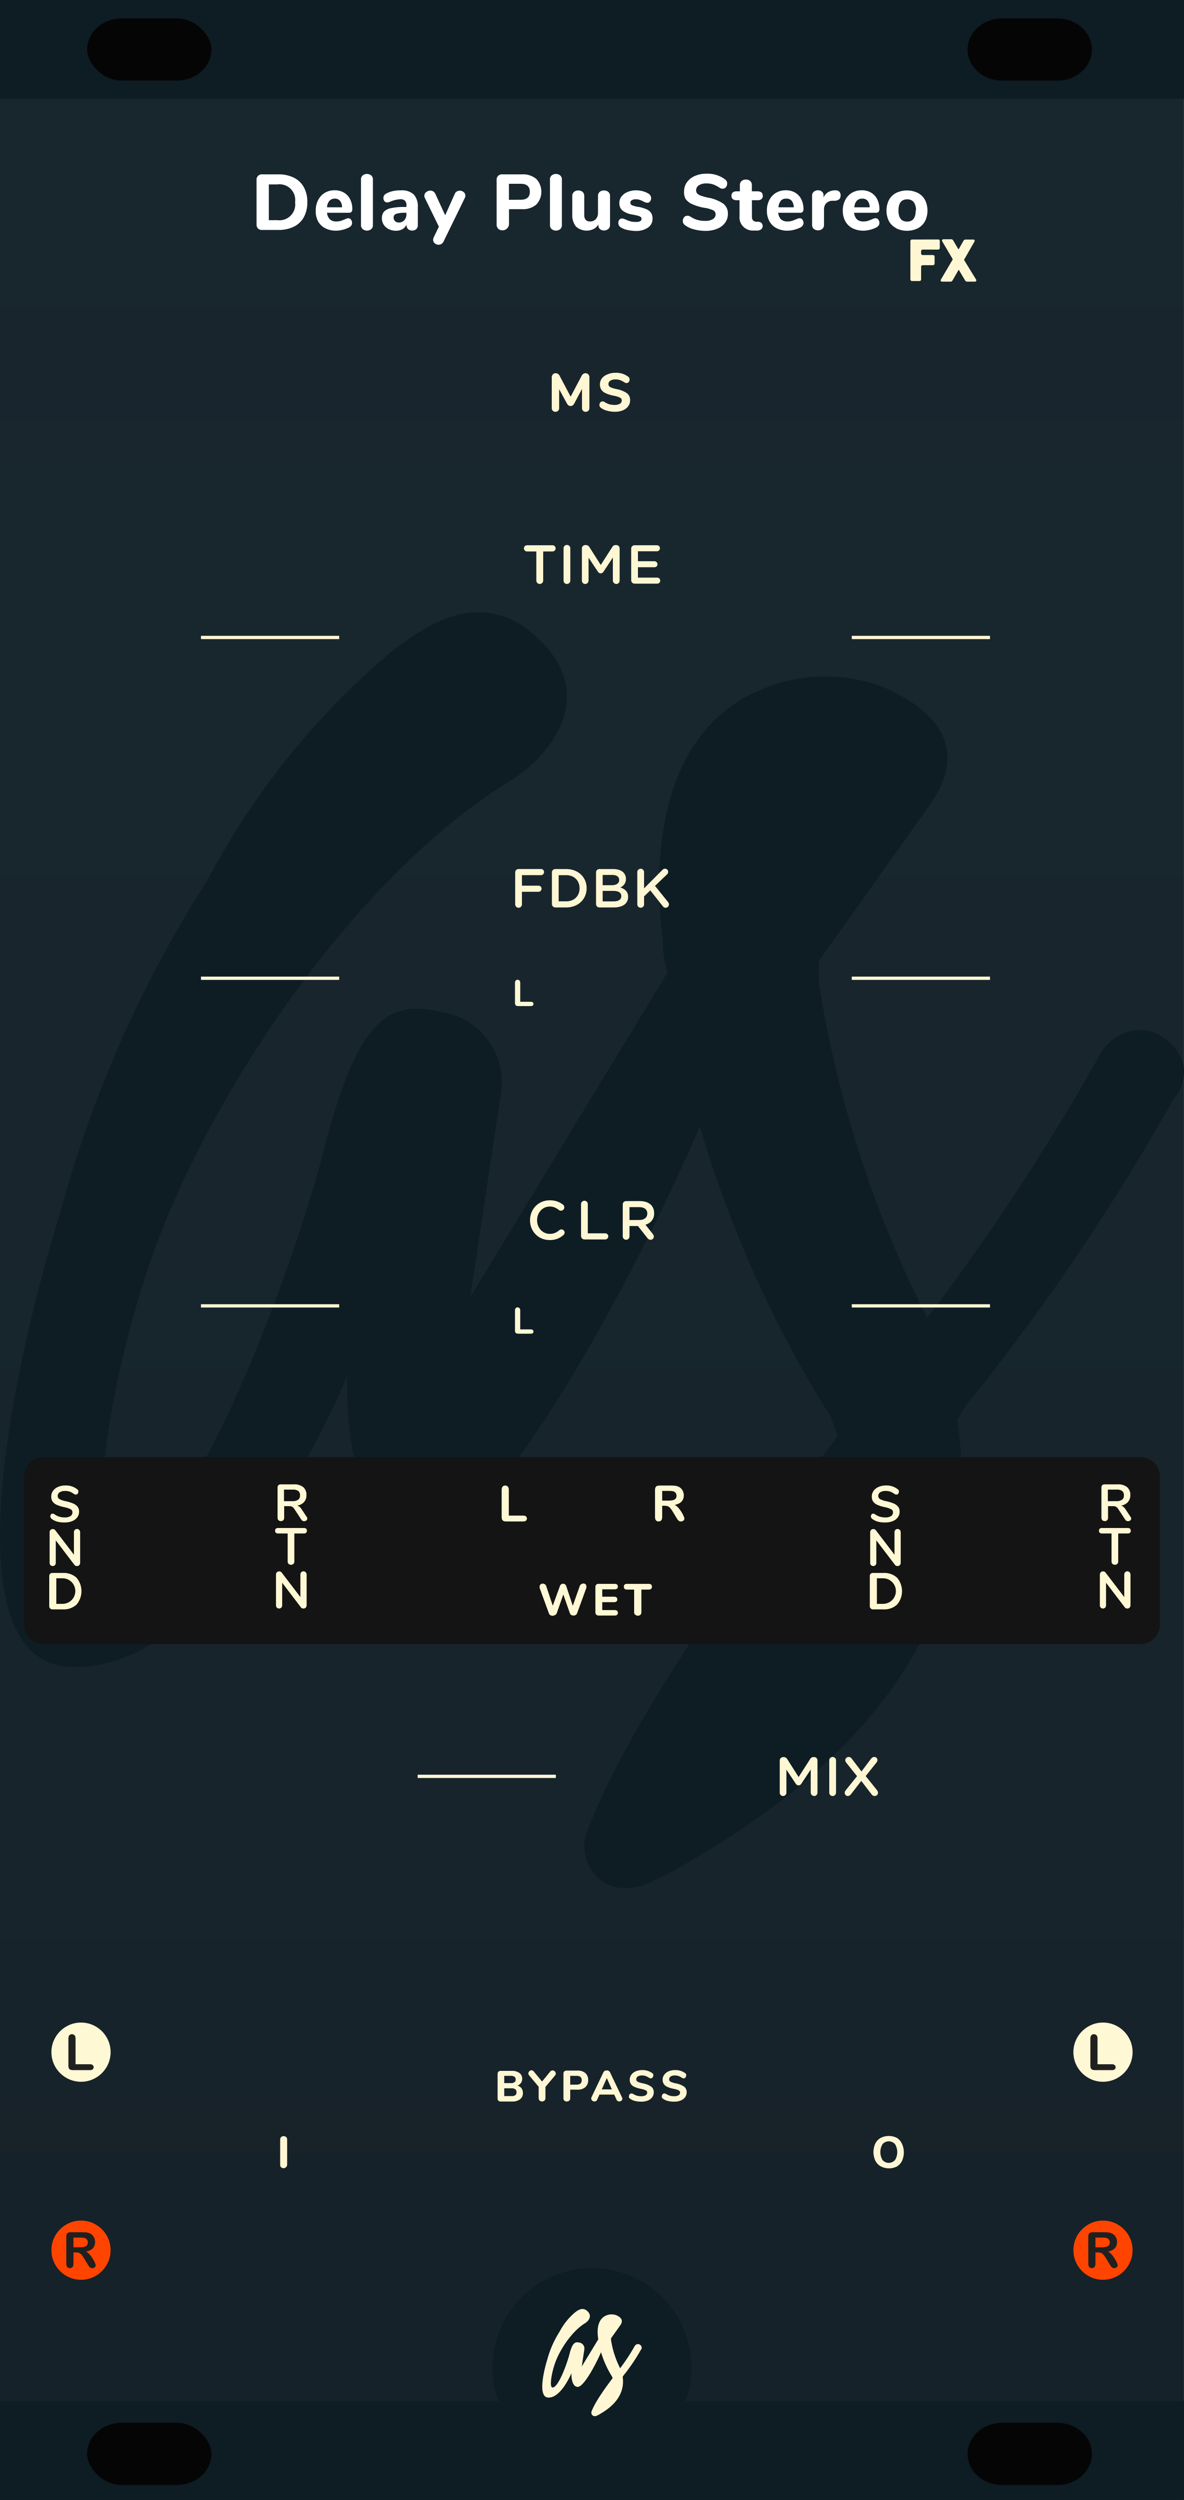 <?xml version="1.0" encoding="UTF-8" standalone="no"?>
<!-- Created with Inkscape (http://www.inkscape.org/) -->

<svg
   xmlns:dc="http://purl.org/dc/elements/1.1/"
   xmlns:cc="http://creativecommons.org/ns#"
   xmlns:rdf="http://www.w3.org/1999/02/22-rdf-syntax-ns#"
   xmlns:svg="http://www.w3.org/2000/svg"
   xmlns="http://www.w3.org/2000/svg"
   xmlns:sodipodi="http://sodipodi.sourceforge.net/DTD/sodipodi-0.dtd"
   xmlns:inkscape="http://www.inkscape.org/namespaces/inkscape"
   width="180"
   height="380"
   viewBox="0 0 180 380"
   version="1.1"
   id="svg4541"
   sodipodi:docname="DelayPlusStereo.svg"
   inkscape:version="0.92.2 5c3e80d, 2017-08-06">
  <rect x="0" y="0" width="180" height="380" fill="#333333" stroke="none"/>
  <defs
     id="defs4535">
    <linearGradient
       gradientTransform="matrix(0.529,0,0,0.265,-669.507,-8.0744425e-6)"
       id="linear-gradient-4"
       x1="1310.21"
       y1="3"
       x2="1310.21"
       y2="379.73"
       gradientUnits="userSpaceOnUse">
      <stop
         offset="0"
         stop-color="#231f20"
         stop-opacity="0"
         id="stop885-4" />
      <stop
         offset="1"
         stop-color="#006838"
         stop-opacity="0.3"
         id="stop887-5"
         style="stop-color:#000000;stop-opacity:0.119" />
    </linearGradient>
    <linearGradient
       gradientTransform="matrix(2,0,0,1,-2530.42,-8.0744425e-6)"
       id="linear-gradient-4-2"
       x1="1310.21"
       y1="3"
       x2="1310.21"
       y2="379.73"
       gradientUnits="userSpaceOnUse">
      <stop
         offset="0"
         stop-color="#231f20"
         stop-opacity="0"
         id="stop885-4-6" />
      <stop
         offset="1"
         stop-color="#006838"
         stop-opacity="0.3"
         id="stop887-5-6"
         style="stop-color:#000000;stop-opacity:0.119" />
    </linearGradient>
  </defs>
  <sodipodi:namedview
     id="base"
     pagecolor="#ffffff"
     bordercolor="#666666"
     borderopacity="1.0"
     inkscape:pageopacity="0.0"
     inkscape:pageshadow="2"
     inkscape:zoom="2.6374547"
     inkscape:cx="131.10938"
     inkscape:cy="188.44338"
     inkscape:document-units="px"
     inkscape:current-layer="layer4"
     showgrid="false"
     fit-margin-top="0"
     fit-margin-left="0"
     fit-margin-right="0"
     fit-margin-bottom="0"
     inkscape:window-width="1716"
     inkscape:window-height="1300"
     inkscape:window-x="514"
     inkscape:window-y="76"
     inkscape:window-maximized="0"
     units="px"
     showguides="true"
     inkscape:guide-bbox="true" />
  <g
     inkscape:label="Layer 1"
     inkscape:groupmode="layer"
     id="layer1"
     transform="translate(-6.648,-91.775)"
     style="display:inline" />
  <g
     inkscape:groupmode="layer"
     id="layer4"
     inkscape:label="background"
     transform="translate(0,8.0744425e-6)"
     style="display:inline">
    <g
       id="g166"
       transform="matrix(2.022,0,0,1,-239.663,-8.0744425e-6)"
       style="display:inline;fill:#18262e;fill-opacity:1">
      <polygon
         points="207.5,287.57 207.5,272.35 207.5,29.98 118.5,29.98 118.5,287.57 "
         style="fill:#18262e;fill-opacity:1"
         id="polygon156" />
      <polygon
         points="118.5,291.45 118.5,297.78 118.5,380 207.5,380 207.5,291.45 "
         style="fill:#18262e;fill-opacity:1"
         id="polygon158" />
      <polygon
         points="207.5,287.57 118.5,287.57 118.5,291.45 207.5,291.45 "
         style="fill:#18262e;fill-opacity:1"
         id="polygon160"
         transform="matrix(1,0,0,1.744,0,-215.343)" />
      <polygon
         points="207.5,26.1 207.5,16.51 207.5,0 118.5,0 118.5,26.09 "
         style="fill:#18262e;fill-opacity:1"
         id="polygon162" />
      <polygon
         points="207.5,26.1 118.5,26.09 118.5,29.98 207.5,29.98 207.5,29.81 "
         style="fill:#18262e;fill-opacity:1"
         id="polygon164"
         transform="matrix(1,0,0,1.821,0,-22.816)" />
    </g>
    <path
       inkscape:connector-curvature="0"
       id="rect817-8"
       data-name="rect817"
       d="M -4e-6,-8.0744425e-6 H 180 V 380 H -4e-6 Z"
       style="display:inline;fill:url(#linear-gradient-4-2);stroke-width:1.414" />
    <g
       transform="matrix(7.93,0,0,7.93,-385.59,-2669.216)"
       data-name="Layer 2"
       id="g1661"
       style="display:inline;fill:#0e1c24;fill-opacity:1">
      <g
         data-name="Layer 1-2"
         id="g1659"
         style="fill:#0e1c24;fill-opacity:1">
        <path
           style="fill:#0e1c24;fill-opacity:1"
           inkscape:connector-curvature="0"
           d="m 71.31,357 a 0.91,0.91 0 0 0 -0.41,-0.53 0.77,0.77 0 0 0 -0.64,-0.1 0.91,0.91 0 0 0 -0.53,0.41 43.94,43.94 0 0 1 -3.33,5.08 21.5,21.5 0 0 1 -2.08,-6.45 v -0.39 l 2,-2.81 c 0.24,-0.34 1.26,-1.56 -0.78,-2.45 a 3.15,3.15 0 0 0 -2.36,0.07 c -2.32,1 -1.92,4.26 -1.85,4.79 q 0,0.31 0.09,0.62 l -3.78,6.22 c 0,0 0.49,-3.26 0.58,-3.85 A 1.36,1.36 0 0 0 57.1,356 c -1,-0.24 -1.61,0.06 -2.27,2.65 -0.56,2.19 -2.54,7.64 -3.86,7.6 -0.78,0 -0.24,-3.41 0.68,-5.87 1.12,-2.95 3.78,-7 6.78,-8.83 0.69,-0.43 1.6,-1.5 0.66,-2.56 -1.19,-1.34 -2.46,-0.28 -3,0.13 a 14.68,14.68 0 0 0 -3.49,4.35 22.82,22.82 0 0 0 -2.81,6.33 c -1,3.25 -2.07,8.54 0.1,8.74 3,0.27 5.39,-5.56 5.39,-5.56 0,0 -0.13,3.05 1.4,3.13 1.53,0.08 4.51,-5.9 5.36,-7.92 a 22.36,22.36 0 0 0 2.5,5.55 2.87,2.87 0 0 1 0.14,0.39 c -0.34,0.47 -3.77,4.86 -4.77,7.5 a 0.82,0.82 0 0 0 0,0.72 0.79,0.79 0 0 0 0.5,0.42 1.12,1.12 0 0 0 0.74,-0.12 5.53,5.53 0 0 0 0.66,-0.35 c 4.83,-2.78 5.52,-6 5.17,-8.48 a 2.08,2.08 0 0 1 0.26,-0.4 42.2,42.2 0 0 0 3.89,-5.77 0.76,0.76 0 0 0 0.18,-0.65 z"
           class="cls-4"
           id="path1657" />
      </g>
    </g>
    <rect
       y="-8.0744412e-06"
       x="1.0140081e-05"
       height="15"
       width="180"
       id="rect1806"
       style="display:inline;opacity:1;vector-effect:none;fill:#0e1c24;fill-opacity:1;stroke:none;stroke-width:1.193;stroke-linecap:butt;stroke-linejoin:miter;stroke-miterlimit:4;stroke-dasharray:none;stroke-dashoffset:0;stroke-opacity:1" />
    <rect
       style="display:inline;opacity:1;vector-effect:none;fill:#050505;fill-opacity:1;stroke:none;stroke-width:0.574;stroke-linecap:butt;stroke-linejoin:miter;stroke-miterlimit:4;stroke-dasharray:none;stroke-dashoffset:0;stroke-opacity:1"
       id="rect861"
       width="18.898"
       height="9.449"
       x="13.243"
       y="2.803"
       ry="5.263" />
    <rect
       style="display:inline;opacity:1;vector-effect:none;fill:#0e1c24;fill-opacity:1;stroke:none;stroke-width:1.193;stroke-linecap:butt;stroke-linejoin:miter;stroke-miterlimit:4;stroke-dasharray:none;stroke-dashoffset:0;stroke-opacity:1"
       id="rect1982"
       width="180"
       height="15"
       x="1.0140081e-05"
       y="365" />
    <rect
       ry="5.263"
       y="368.284"
       x="13.243"
       height="9.449"
       width="18.898"
       id="rect863"
       style="display:inline;opacity:1;vector-effect:none;fill:#050505;fill-opacity:1;stroke:none;stroke-width:0.574;stroke-linecap:butt;stroke-linejoin:miter;stroke-miterlimit:4;stroke-dasharray:none;stroke-dashoffset:0;stroke-opacity:1" />
    <circle
       style="display:inline;opacity:1;vector-effect:none;fill:#0e1c24;fill-opacity:1;stroke:none;stroke-width:0.744;stroke-linecap:butt;stroke-linejoin:miter;stroke-miterlimit:4;stroke-dasharray:none;stroke-dashoffset:0;stroke-opacity:1"
       id="path1686"
       cx="90"
       cy="359.882"
       r="15.118" />
    <g
       style="display:inline;fill:#fff7d4;fill-opacity:1"
       id="Layer_2-2"
       data-name="Layer 2"
       transform="matrix(0.666,0,0,0.666,50.055,118.993)">
      <g
         style="fill:#fff7d4;fill-opacity:1"
         id="Layer_1-2-6"
         data-name="Layer 1-2">
        <path
           id="path8-4-6"
           class="cls-4"
           d="m 71.31,357 a 0.91,0.91 0 0 0 -0.41,-0.53 0.77,0.77 0 0 0 -0.64,-0.1 0.91,0.91 0 0 0 -0.53,0.41 43.94,43.94 0 0 1 -3.33,5.08 21.5,21.5 0 0 1 -2.08,-6.45 v -0.39 l 2,-2.81 c 0.24,-0.34 1.26,-1.56 -0.78,-2.45 a 3.15,3.15 0 0 0 -2.36,0.07 c -2.32,1 -1.92,4.26 -1.85,4.79 q 0,0.31 0.09,0.62 l -3.78,6.22 c 0,0 0.49,-3.26 0.58,-3.85 A 1.36,1.36 0 0 0 57.1,356 c -1,-0.24 -1.61,0.06 -2.27,2.65 -0.56,2.19 -2.54,7.64 -3.86,7.6 -0.78,0 -0.24,-3.41 0.68,-5.87 1.12,-2.95 3.78,-7 6.78,-8.83 0.69,-0.43 1.6,-1.5 0.66,-2.56 -1.19,-1.34 -2.46,-0.28 -3,0.13 a 14.68,14.68 0 0 0 -3.49,4.35 22.82,22.82 0 0 0 -2.81,6.33 c -1,3.25 -2.07,8.54 0.1,8.74 3,0.27 5.39,-5.56 5.39,-5.56 0,0 -0.13,3.05 1.4,3.13 1.53,0.08 4.51,-5.9 5.36,-7.92 a 22.36,22.36 0 0 0 2.5,5.55 2.87,2.87 0 0 1 0.14,0.39 c -0.34,0.47 -3.77,4.86 -4.77,7.5 a 0.82,0.82 0 0 0 0,0.72 0.79,0.79 0 0 0 0.5,0.42 1.12,1.12 0 0 0 0.74,-0.12 5.53,5.53 0 0 0 0.66,-0.35 c 4.83,-2.78 5.52,-6 5.17,-8.48 a 2.08,2.08 0 0 1 0.26,-0.4 42.2,42.2 0 0 0 3.89,-5.77 0.76,0.76 0 0 0 0.18,-0.65 z"
           inkscape:connector-curvature="0"
           style="fill:#fff7d4;fill-opacity:1" />
      </g>
    </g>
    <path
       style="opacity:1;vector-effect:none;fill:#050505;fill-opacity:1;stroke:none;stroke-width:0.574;stroke-linecap:butt;stroke-linejoin:miter;stroke-miterlimit:4;stroke-dasharray:none;stroke-dashoffset:0;stroke-opacity:1"
       d="m 152.365,2.803 c -2.916,0 -5.262,2.107 -5.262,4.725 0,2.617 2.346,4.725 5.262,4.725 h 8.373 c 2.916,0 5.262,-2.107 5.262,-4.725 0,-2.617 -2.346,-4.725 -5.262,-4.725 z"
       id="path1191"
       inkscape:connector-curvature="0" />
    <path
       style="opacity:1;vector-effect:none;fill:#050505;fill-opacity:1;stroke:none;stroke-width:0.574;stroke-linecap:butt;stroke-linejoin:miter;stroke-miterlimit:4;stroke-dasharray:none;stroke-dashoffset:0;stroke-opacity:1"
       d="m 152.365,368.284 c -2.916,0 -5.262,2.107 -5.262,4.725 0,2.617 2.346,4.725 5.262,4.725 h 8.373 c 2.916,0 5.262,-2.107 5.262,-4.725 0,-2.617 -2.346,-4.725 -5.262,-4.725 z"
       id="rect865"
       inkscape:connector-curvature="0" />
    <g
       id="g1015"
       transform="matrix(3.78,0,0,3.78,4.72,35.136)"
       style="fill:#fff7d4;fill-opacity:1">
      <path
         style="display:inline;fill:#fff7d4;fill-opacity:1;stroke:none;stroke-width:0.233"
         d="m 20.322,14.05 c 0,0.078 0.06,0.138 0.138,0.138 0.073,0 0.138,-0.06 0.138,-0.138 v -1.169 h 0.375 c 0.069,0 0.125,-0.056 0.125,-0.125 0,-0.069 -0.056,-0.125 -0.125,-0.125 h -1.026 c -0.069,0 -0.125,0.056 -0.125,0.125 0,0.069 0.056,0.125 0.125,0.125 h 0.375 z m 0,0"
         id="path12034"
         inkscape:connector-curvature="0" />
      <path
         style="display:inline;fill:#fff7d4;fill-opacity:1;stroke:none;stroke-width:0.233"
         d="m 21.417,14.05 c 0,0.078 0.056,0.138 0.134,0.138 0.078,0 0.138,-0.06 0.138,-0.138 v -1.298 c 0,-0.073 -0.06,-0.134 -0.138,-0.134 -0.078,0 -0.134,0.06 -0.134,0.134 z m 0,0"
         id="path12030"
         inkscape:connector-curvature="0" />
      <path
         style="display:inline;fill:#fff7d4;fill-opacity:1;stroke:none;stroke-width:0.233"
         d="m 22.154,14.055 c 0,0.073 0.056,0.134 0.134,0.134 0.073,0 0.134,-0.06 0.134,-0.134 v -0.927 l 0.375,0.565 c 0.03,0.043 0.065,0.069 0.112,0.069 0.052,0 0.086,-0.026 0.116,-0.069 l 0.375,-0.569 v 0.927 c 0,0.073 0.065,0.138 0.138,0.138 0.078,0 0.134,-0.06 0.134,-0.138 v -1.294 c 0,-0.073 -0.056,-0.134 -0.134,-0.134 h -0.03 c -0.056,0 -0.095,0.022 -0.125,0.069 l -0.47,0.733 -0.466,-0.733 c -0.026,-0.039 -0.069,-0.069 -0.129,-0.069 h -0.026 c -0.078,0 -0.138,0.06 -0.138,0.134 z m 0,0"
         id="path12026"
         inkscape:connector-curvature="0" />
      <path
         style="display:inline;fill:#fff7d4;fill-opacity:1;stroke:none;stroke-width:0.233"
         d="m 24.275,14.175 h 0.91 c 0.065,0 0.121,-0.052 0.121,-0.121 0,-0.069 -0.056,-0.121 -0.121,-0.121 h -0.776 v -0.418 h 0.664 c 0.069,0 0.121,-0.052 0.121,-0.116 0,-0.069 -0.052,-0.125 -0.121,-0.125 h -0.664 v -0.401 h 0.763 c 0.069,0 0.121,-0.052 0.121,-0.121 0,-0.069 -0.052,-0.121 -0.121,-0.121 h -0.897 c -0.078,0 -0.138,0.056 -0.138,0.134 v 1.272 c 0,0.078 0.06,0.138 0.138,0.138 z m 0,0"
         id="path12022"
         inkscape:connector-curvature="0" />
    </g>
    <g
       id="g885"
       transform="matrix(3.78,0,0,3.78,4.475,23.149)"
       style="fill:#fff7d4;fill-opacity:1">
      <path
         style="display:inline;fill:#fff7d4;fill-opacity:1;stroke:none;stroke-width:0.233"
         d="m 19.536,30.242 c 0,0.078 0.06,0.138 0.138,0.138 0.073,0 0.134,-0.06 0.134,-0.138 v -0.505 h 0.668 c 0.069,0 0.121,-0.056 0.121,-0.125 0,-0.065 -0.052,-0.121 -0.121,-0.121 h -0.668 v -0.423 h 0.768 c 0.069,0 0.121,-0.056 0.121,-0.125 0,-0.069 -0.052,-0.121 -0.121,-0.121 h -0.901 c -0.078,0 -0.138,0.056 -0.138,0.134 z m 0,0"
         id="path12018"
         inkscape:connector-curvature="0" />
      <path
         style="display:inline;fill:#fff7d4;fill-opacity:1;stroke:none;stroke-width:0.233"
         d="m 21.013,30.229 c 0,0.078 0.06,0.138 0.138,0.138 h 0.44 c 0.483,0 0.819,-0.336 0.819,-0.772 v -0.004 c 0,-0.436 -0.336,-0.768 -0.819,-0.768 h -0.44 c -0.078,0 -0.138,0.056 -0.138,0.134 z m 0.272,-0.108 v -1.052 h 0.306 c 0.323,0 0.535,0.224 0.535,0.526 v 0.004 c 0,0.302 -0.211,0.522 -0.535,0.522 z m 0,0"
         id="path12014"
         inkscape:connector-curvature="0" />
      <path
         style="display:inline;fill:#fff7d4;fill-opacity:1;stroke:none;stroke-width:0.233"
         d="m 22.788,30.229 c 0,0.078 0.06,0.138 0.138,0.138 h 0.578 c 0.345,0 0.574,-0.147 0.574,-0.423 v -0.004 c 0,-0.211 -0.129,-0.315 -0.311,-0.375 0.116,-0.06 0.224,-0.16 0.224,-0.345 v -0.004 c 0,-0.104 -0.039,-0.19 -0.104,-0.259 -0.091,-0.086 -0.229,-0.134 -0.405,-0.134 h -0.556 c -0.078,0 -0.138,0.056 -0.138,0.134 z m 0.267,-0.755 v -0.414 h 0.392 c 0.173,0 0.272,0.078 0.272,0.198 v 0.004 c 0,0.142 -0.121,0.211 -0.293,0.211 z m 0,0.651 v -0.423 h 0.431 c 0.216,0 0.319,0.078 0.319,0.207 v 0.004 c 0,0.138 -0.116,0.211 -0.302,0.211 z m 0,0"
         id="path12010"
         inkscape:connector-curvature="0" />
      <path
         style="display:inline;fill:#fff7d4;fill-opacity:1;stroke:none;stroke-width:0.233"
         d="m 24.448,30.242 c 0,0.078 0.06,0.138 0.138,0.138 0.073,0 0.134,-0.06 0.134,-0.138 v -0.319 l 0.25,-0.242 0.5,0.634 c 0.026,0.035 0.06,0.065 0.112,0.065 0.078,0 0.138,-0.06 0.138,-0.134 0,-0.043 -0.017,-0.069 -0.039,-0.099 l -0.522,-0.647 0.483,-0.461 c 0.03,-0.03 0.047,-0.06 0.047,-0.104 0,-0.065 -0.047,-0.125 -0.125,-0.125 -0.047,0 -0.082,0.017 -0.112,0.052 l -0.733,0.738 v -0.656 c 0,-0.073 -0.06,-0.134 -0.134,-0.134 -0.078,0 -0.138,0.06 -0.138,0.134 z m 0,0"
         id="path12006"
         inkscape:connector-curvature="0" />
    </g>
    <g
       id="g892"
       transform="matrix(3.78,0,0,3.78,4.659,7.074)"
       style="fill:#fff7d4;fill-opacity:1">
      <path
         style="display:inline;fill:#fff7d4;fill-opacity:1;stroke:none;stroke-width:0.233"
         d="m 20.868,47.997 c 0.25,0 0.418,-0.078 0.565,-0.207 0.022,-0.022 0.043,-0.056 0.043,-0.099 0,-0.065 -0.06,-0.125 -0.129,-0.125 -0.035,0 -0.06,0.013 -0.082,0.03 -0.112,0.095 -0.224,0.151 -0.384,0.151 -0.298,0 -0.513,-0.246 -0.513,-0.548 v -0.004 c 0,-0.302 0.216,-0.548 0.513,-0.548 0.147,0 0.259,0.056 0.367,0.142 0.017,0.013 0.043,0.026 0.082,0.026 0.073,0 0.134,-0.06 0.134,-0.134 0,-0.047 -0.022,-0.086 -0.052,-0.108 -0.134,-0.103 -0.293,-0.177 -0.53,-0.177 -0.47,0 -0.798,0.362 -0.798,0.802 v 0.004 c 0,0.444 0.336,0.794 0.785,0.794 z m 0,0"
         id="path12002"
         inkscape:connector-curvature="0" />
      <path
         style="display:inline;fill:#fff7d4;fill-opacity:1;stroke:none;stroke-width:0.233"
         d="m 22.137,47.833 c 0,0.078 0.06,0.138 0.138,0.138 h 0.832 c 0.069,0 0.125,-0.056 0.125,-0.125 0,-0.069 -0.056,-0.121 -0.125,-0.121 h -0.699 v -1.177 c 0,-0.073 -0.06,-0.134 -0.134,-0.134 -0.078,0 -0.138,0.06 -0.138,0.134 z m 0,0"
         id="path11994"
         inkscape:connector-curvature="0" />
      <path
         style="display:inline;fill:#fff7d4;fill-opacity:1;stroke:none;stroke-width:0.233"
         d="m 23.813,47.846 c 0,0.078 0.06,0.138 0.138,0.138 0.073,0 0.134,-0.06 0.134,-0.138 v -0.414 h 0.341 l 0.375,0.479 c 0.035,0.043 0.073,0.073 0.134,0.073 0.069,0 0.129,-0.052 0.129,-0.129 0,-0.039 -0.017,-0.069 -0.043,-0.104 l -0.293,-0.371 c 0.207,-0.065 0.349,-0.216 0.349,-0.461 v -0.004 c 0,-0.134 -0.047,-0.25 -0.129,-0.336 -0.099,-0.095 -0.25,-0.151 -0.444,-0.151 h -0.552 c -0.078,0 -0.138,0.056 -0.138,0.134 z m 0.272,-0.656 v -0.518 h 0.397 c 0.198,0 0.319,0.091 0.319,0.254 v 0.004 c 0,0.16 -0.125,0.259 -0.319,0.259 z m 0,0"
         id="path11986"
         inkscape:connector-curvature="0" />
    </g>
    <g
       id="g897"
       transform="matrix(3.78,0,0,3.78,40.5,25.069)"
       style="fill:#fff7d4;fill-opacity:1">
      <path
         style="display:inline;fill:#fff7d4;fill-opacity:1;stroke:none;stroke-width:0.233"
         d="m 20.646,65.458 c 0,0.073 0.056,0.134 0.134,0.134 0.073,0 0.134,-0.06 0.134,-0.134 v -0.927 l 0.375,0.565 c 0.03,0.043 0.065,0.069 0.112,0.069 0.052,0 0.086,-0.026 0.116,-0.069 l 0.375,-0.569 v 0.927 c 0,0.073 0.065,0.138 0.138,0.138 0.078,0 0.134,-0.06 0.134,-0.138 v -1.294 c 0,-0.073 -0.056,-0.134 -0.134,-0.134 h -0.03 c -0.056,0 -0.095,0.022 -0.125,0.069 l -0.47,0.733 -0.466,-0.733 c -0.026,-0.039 -0.069,-0.069 -0.129,-0.069 h -0.026 c -0.078,0 -0.138,0.06 -0.138,0.134 z m 0,0"
         id="path11974"
         inkscape:connector-curvature="0" />
      <path
         style="display:inline;fill:#fff7d4;fill-opacity:1;stroke:none;stroke-width:0.233"
         d="m 22.638,65.454 c 0,0.078 0.056,0.138 0.134,0.138 0.078,0 0.138,-0.06 0.138,-0.138 V 64.156 c 0,-0.073 -0.06,-0.134 -0.138,-0.134 -0.078,0 -0.134,0.06 -0.134,0.134 z m 0,0"
         id="path11970"
         inkscape:connector-curvature="0" />
      <path
         style="display:inline;fill:#fff7d4;fill-opacity:1;stroke:none;stroke-width:0.233"
         d="m 23.26,65.463 c 0,0.078 0.06,0.129 0.121,0.129 0.06,0 0.095,-0.03 0.134,-0.078 l 0.41,-0.53 0.414,0.539 c 0.035,0.043 0.065,0.069 0.125,0.069 0.078,0 0.134,-0.06 0.134,-0.134 0,-0.039 -0.022,-0.073 -0.043,-0.104 l -0.453,-0.565 0.431,-0.539 c 0.026,-0.035 0.043,-0.065 0.043,-0.104 0,-0.078 -0.065,-0.125 -0.125,-0.125 -0.06,0 -0.095,0.026 -0.134,0.073 L 23.933,64.605 23.54,64.087 c -0.03,-0.043 -0.065,-0.065 -0.121,-0.065 -0.078,0 -0.138,0.056 -0.138,0.134 0,0.035 0.022,0.073 0.043,0.099 l 0.431,0.539 -0.457,0.569 c -0.026,0.035 -0.039,0.065 -0.039,0.099 z m 0,0"
         id="path11966"
         inkscape:connector-curvature="0" />
    </g>
    <g
       transform="matrix(0.682,0,0,0.682,-222.526,-55.47)"
       id="g1576"
       style="fill:#fff7d4;fill-opacity:1">
      <path
         id="path526-8"
         style="fill:#fff7d4;fill-opacity:1"
         d="m 457.418,164.775 a 0.93,0.93 0 0 1 0.25,0.67 v 6.82 a 0.84,0.84 0 0 1 -0.23,0.62 0.81,0.81 0 0 1 -0.6,0.23 0.8,0.8 0 0 1 -0.59,-0.23 0.84,0.84 0 0 1 -0.23,-0.62 v -4.24 l -1.7,3.2 a 1.34,1.34 0 0 1 -0.37,0.46 0.84,0.84 0 0 1 -0.94,0 1.3,1.3 0 0 1 -0.37,-0.46 l -1.71,-3.14 v 4.18 a 0.85,0.85 0 0 1 -0.23,0.62 0.88,0.88 0 0 1 -1.19,0 0.84,0.84 0 0 1 -0.23,-0.62 v -6.82 a 0.93,0.93 0 0 1 0.25,-0.67 0.85,0.85 0 0 1 0.64,-0.26 1,1 0 0 1 0.88,0.61 l 2.44,4.62 2.44,-4.62 a 1,1 0 0 1 0.86,-0.61 0.85,0.85 0 0 1 0.63,0.26 z"
         inkscape:connector-curvature="0" />
      <path
         id="path326-8"
         style="fill:#fff7d4;fill-opacity:1"
         d="m 461.575,172.865 a 3.68,3.68 0 0 1 -1.33,-0.63 0.84,0.84 0 0 1 -0.26,-0.28 0.88,0.88 0 0 1 0.11,-0.91 0.54,0.54 0 0 1 0.43,-0.23 0.82,0.82 0 0 1 0.26,0 1.62,1.62 0 0 1 0.31,0.15 4,4 0 0 0 1,0.47 4.25,4.25 0 0 0 1.16,0.15 2.29,2.29 0 0 0 1.21,-0.26 0.84,0.84 0 0 0 0.42,-0.76 0.68,0.68 0 0 0 -0.39,-0.6 5,5 0 0 0 -1.39,-0.43 7.66,7.66 0 0 1 -1.78,-0.55 2.31,2.31 0 0 1 -1,-0.8 2.12,2.12 0 0 1 -0.31,-1.16 2.26,2.26 0 0 1 0.44,-1.36 2.9,2.9 0 0 1 1.28,-0.9 4.27,4.27 0 0 1 1.75,-0.34 4.46,4.46 0 0 1 2.81,0.85 1,1 0 0 1 0.26,0.29 0.79,0.79 0 0 1 0.08,0.37 0.81,0.81 0 0 1 -0.19,0.53 0.54,0.54 0 0 1 -0.43,0.23 0.82,0.82 0 0 1 -0.25,0 1.69,1.69 0 0 1 -0.32,-0.16 5.08,5.08 0 0 0 -0.91,-0.47 3,3 0 0 0 -1.05,-0.16 2,2 0 0 0 -1.15,0.28 0.88,0.88 0 0 0 -0.42,0.77 0.7,0.7 0 0 0 0.16,0.47 1.35,1.35 0 0 0 0.54,0.33 8.31,8.31 0 0 0 1.07,0.3 6,6 0 0 1 2.35,0.92 1.87,1.87 0 0 1 0.71,1.55 2.25,2.25 0 0 1 -0.43,1.36 2.75,2.75 0 0 1 -1.2,0.91 4.62,4.62 0 0 1 -1.79,0.32 6.7,6.7 0 0 1 -1.75,-0.25 z"
         inkscape:connector-curvature="0" />
    </g>
    <g
       transform="matrix(0.971,0,0,0.971,-264.377,313.784)"
       id="g426"
       style="fill:#fff7d4;fill-opacity:1">
      <path
         inkscape:connector-curvature="0"
         d="m 34.11,-120.55 a 1.2,1.2 0 0 1 0.23,0.74 1.16,1.16 0 0 1 -0.45,1 1.92,1.92 0 0 1 -1.23,0.35 h -1.78 a 0.5,0.5 0 0 1 -0.37,-0.13 0.5,0.5 0 0 1 -0.13,-0.37 v -3.8 a 0.5,0.5 0 0 1 0.13,-0.37 0.5,0.5 0 0 1 0.37,-0.13 h 1.72 a 1.92,1.92 0 0 1 1.19,0.33 1.08,1.08 0 0 1 0.44,0.91 1.11,1.11 0 0 1 -0.2,0.66 1.14,1.14 0 0 1 -0.55,0.41 1.2,1.2 0 0 1 0.63,0.4 z m -2.69,-0.79 h 1 a 1,1 0 0 0 0.6,-0.14 0.49,0.49 0 0 0 0.19,-0.42 0.5,0.5 0 0 0 -0.19,-0.44 1,1 0 0 0 -0.6,-0.14 h -1 z m 1.73,1.89 a 0.54,0.54 0 0 0 0.19,-0.46 0.56,0.56 0 0 0 -0.19,-0.47 1,1 0 0 0 -0.61,-0.15 h -1.12 v 1.22 h 1.12 a 1,1 0 0 0 0.61,-0.14 z"
         transform="translate(319.8,124.29)"
         style="fill:#fff7d4;fill-opacity:1"
         id="path414-6" />
      <path
         inkscape:connector-curvature="0"
         d="m 39,-123.33 a 0.48,0.48 0 0 1 0.34,0.15 0.45,0.45 0 0 1 0.15,0.34 0.48,0.48 0 0 1 -0.13,0.32 l -1.49,1.77 v 1.75 a 0.51,0.51 0 0 1 -0.15,0.39 0.53,0.53 0 0 1 -0.37,0.14 0.55,0.55 0 0 1 -0.39,-0.14 0.51,0.51 0 0 1 -0.15,-0.39 v -1.77 l -1.48,-1.77 a 0.45,0.45 0 0 1 -0.13,-0.32 0.46,0.46 0 0 1 0.15,-0.34 0.46,0.46 0 0 1 0.34,-0.15 0.45,0.45 0 0 1 0.35,0.18 l 1.3,1.58 1.3,-1.58 a 0.45,0.45 0 0 1 0.36,-0.16 z"
         transform="translate(319.8,124.29)"
         style="fill:#fff7d4;fill-opacity:1"
         id="path416-1" />
      <path
         inkscape:connector-curvature="0"
         d="m 40.83,-118.6 a 0.52,0.52 0 0 1 -0.14,-0.39 v -3.81 a 0.5,0.5 0 0 1 0.13,-0.37 0.5,0.5 0 0 1 0.37,-0.13 h 1.71 a 1.75,1.75 0 0 1 1.22,0.39 1.41,1.41 0 0 1 0.44,1.1 1.41,1.41 0 0 1 -0.44,1.1 1.75,1.75 0 0 1 -1.22,0.39 h -1.15 v 1.32 a 0.52,0.52 0 0 1 -0.14,0.39 0.52,0.52 0 0 1 -0.39,0.14 0.52,0.52 0 0 1 -0.39,-0.13 z m 1.92,-2.5 q 0.8,0 0.8,-0.69 0,-0.69 -0.8,-0.69 h -1 v 1.38 z"
         transform="translate(319.8,124.29)"
         style="fill:#fff7d4;fill-opacity:1"
         id="path418" />
      <path
         inkscape:connector-curvature="0"
         d="m 49.92,-118.92 a 0.41,0.41 0 0 1 -0.15,0.32 0.52,0.52 0 0 1 -0.35,0.13 0.46,0.46 0 0 1 -0.24,-0.07 0.44,0.44 0 0 1 -0.18,-0.21 l -0.36,-0.8 h -2.31 l -0.36,0.8 a 0.46,0.46 0 0 1 -0.17,0.21 0.45,0.45 0 0 1 -0.25,0.07 0.53,0.53 0 0 1 -0.35,-0.13 0.41,0.41 0 0 1 -0.16,-0.32 0.55,0.55 0 0 1 0.05,-0.22 l 1.84,-3.86 a 0.54,0.54 0 0 1 0.22,-0.25 0.64,0.64 0 0 1 0.32,-0.08 0.63,0.63 0 0 1 0.33,0.09 0.61,0.61 0 0 1 0.2,0.24 l 1.84,3.86 a 0.55,0.55 0 0 1 0.08,0.22 z m -3.23,-1.44 h 1.58 l -0.79,-1.77 z"
         transform="translate(319.8,124.29)"
         style="fill:#fff7d4;fill-opacity:1"
         id="path420" />
      <path
         inkscape:connector-curvature="0"
         d="m 51.85,-118.56 a 2.09,2.09 0 0 1 -0.75,-0.36 0.47,0.47 0 0 1 -0.15,-0.16 0.46,0.46 0 0 1 0,-0.21 0.46,0.46 0 0 1 0.11,-0.3 0.31,0.31 0 0 1 0.24,-0.13 h 0.15 l 0.17,0.08 a 2.29,2.29 0 0 0 0.59,0.27 2.41,2.41 0 0 0 0.66,0.08 1.3,1.3 0 0 0 0.69,-0.15 0.48,0.48 0 0 0 0.24,-0.43 0.39,0.39 0 0 0 -0.22,-0.34 2.85,2.85 0 0 0 -0.79,-0.24 4.33,4.33 0 0 1 -1,-0.31 1.3,1.3 0 0 1 -0.55,-0.46 1.2,1.2 0 0 1 -0.17,-0.66 1.29,1.29 0 0 1 0.25,-0.77 1.65,1.65 0 0 1 0.69,-0.54 2.43,2.43 0 0 1 1,-0.19 2.53,2.53 0 0 1 1.59,0.48 0.54,0.54 0 0 1 0.15,0.17 0.45,0.45 0 0 1 0,0.21 0.46,0.46 0 0 1 -0.11,0.3 0.31,0.31 0 0 1 -0.24,0.13 h -0.14 l -0.18,-0.09 a 2.85,2.85 0 0 0 -0.51,-0.27 1.7,1.7 0 0 0 -0.59,-0.09 1.16,1.16 0 0 0 -0.65,0.16 0.5,0.5 0 0 0 -0.24,0.44 0.39,0.39 0 0 0 0.09,0.27 0.76,0.76 0 0 0 0.31,0.19 4.57,4.57 0 0 0 0.61,0.17 3.39,3.39 0 0 1 1.33,0.52 1.06,1.06 0 0 1 0.4,0.88 1.28,1.28 0 0 1 -0.24,0.77 1.55,1.55 0 0 1 -0.68,0.52 2.61,2.61 0 0 1 -1,0.18 3.81,3.81 0 0 1 -1.06,-0.12 z"
         transform="translate(319.8,124.29)"
         style="fill:#fff7d4;fill-opacity:1"
         id="path422" />
      <path
         inkscape:connector-curvature="0"
         d="m 57,-118.56 a 2.09,2.09 0 0 1 -0.75,-0.36 0.47,0.47 0 0 1 -0.15,-0.16 0.46,0.46 0 0 1 0,-0.21 0.46,0.46 0 0 1 0.11,-0.3 0.31,0.31 0 0 1 0.24,-0.13 h 0.15 l 0.17,0.08 a 2.29,2.29 0 0 0 0.59,0.27 2.41,2.41 0 0 0 0.66,0.08 1.3,1.3 0 0 0 0.69,-0.15 0.48,0.48 0 0 0 0.24,-0.43 0.39,0.39 0 0 0 -0.22,-0.34 2.85,2.85 0 0 0 -0.79,-0.24 4.33,4.33 0 0 1 -1,-0.31 1.3,1.3 0 0 1 -0.55,-0.46 1.2,1.2 0 0 1 -0.17,-0.66 1.29,1.29 0 0 1 0.25,-0.77 1.65,1.65 0 0 1 0.69,-0.54 2.43,2.43 0 0 1 1,-0.19 2.53,2.53 0 0 1 1.59,0.48 0.54,0.54 0 0 1 0.15,0.17 0.45,0.45 0 0 1 0,0.21 0.46,0.46 0 0 1 -0.11,0.3 0.31,0.31 0 0 1 -0.24,0.13 h -0.14 l -0.18,-0.09 a 2.85,2.85 0 0 0 -0.51,-0.27 1.7,1.7 0 0 0 -0.59,-0.09 1.16,1.16 0 0 0 -0.65,0.16 0.5,0.5 0 0 0 -0.24,0.44 0.39,0.39 0 0 0 0.09,0.27 0.76,0.76 0 0 0 0.31,0.19 4.57,4.57 0 0 0 0.61,0.17 3.39,3.39 0 0 1 1.33,0.52 1.06,1.06 0 0 1 0.4,0.88 1.28,1.28 0 0 1 -0.24,0.77 1.55,1.55 0 0 1 -0.68,0.52 2.61,2.61 0 0 1 -1,0.18 3.81,3.81 0 0 1 -1.06,-0.12 z"
         transform="translate(319.8,124.29)"
         style="fill:#fff7d4;fill-opacity:1"
         id="path424" />
    </g>
    <g
       id="g3900"
       transform="matrix(3.78,0,0,3.78,30,1.89)">
      <g
         transform="translate(-16.404,-24.38)"
         id="g2847-0">
        <path
           sodipodi:nodetypes="sssssssss"
           style="display:inline;fill:#141414;fill-opacity:1;fill-rule:nonzero;stroke:none;stroke-width:0.233"
           d="m 55.116,83.255 c 0,-0.43 -0.353,-0.782 -0.783,-0.782 h -44.11 c -0.43,0 -0.783,0.351 -0.783,0.782 v 5.959 c 0,0.43 0.353,0.783 0.783,0.783 h 44.11 c 0.43,0 0.783,-0.353 0.783,-0.783 z"
           id="path2839-3"
           inkscape:connector-curvature="0" />
      </g>
      <g
         id="g2983"
         transform="matrix(0.265,0,0,0.265,-79.12,-56.731)">
        <path
           id="path2977"
           style="fill:#fff8d5"
           transform="translate(319.8,124.29)"
           d="m 37.05,328.3 a 0.52,0.52 0 0 1 0.62,0 0.42,0.42 0 0 1 0.14,0.33 0.72,0.72 0 0 1 0,0.22 l -1.41,3.87 a 0.49,0.49 0 0 1 -0.21,0.25 0.64,0.64 0 0 1 -0.34,0.09 0.62,0.62 0 0 1 -0.33,-0.09 0.49,0.49 0 0 1 -0.21,-0.25 l -1,-2.86 -1,2.86 A 0.49,0.49 0 0 1 33,333 a 0.64,0.64 0 0 1 -0.66,0 0.49,0.49 0 0 1 -0.21,-0.25 l -1.41,-3.87 a 0.65,0.65 0 0 1 0,-0.22 0.42,0.42 0 0 1 0.15,-0.34 0.56,0.56 0 0 1 0.65,0 0.49,0.49 0 0 1 0.19,0.25 l 1,3 1.09,-3 a 0.51,0.51 0 0 1 0.19,-0.25 0.5,0.5 0 0 1 0.57,0 0.51,0.51 0 0 1 0.19,0.26 l 1,3 1.08,-3.07 a 0.5,0.5 0 0 1 0.22,-0.21 z"
           inkscape:connector-curvature="0" />
        <path
           id="path2979"
           style="fill:#fff8d5"
           transform="translate(319.8,124.29)"
           d="m 39.31,332.92 a 0.5,0.5 0 0 1 -0.13,-0.37 v -3.8 a 0.45,0.45 0 0 1 0.5,-0.5 h 2.41 q 0.5,0 0.5,0.41 c 0,0.28 -0.17,0.42 -0.5,0.42 h -1.87 v 1.12 H 42 q 0.5,0 0.5,0.42 c 0,0.27 -0.17,0.41 -0.5,0.41 h -1.78 v 1.2 h 1.87 q 0.5,0 0.5,0.42 c 0,0.27 -0.17,0.41 -0.5,0.41 h -2.41 a 0.49,0.49 0 0 1 -0.37,-0.14 z"
           inkscape:connector-curvature="0" />
        <path
           id="path2981"
           style="fill:#fff8d5"
           transform="translate(319.8,124.29)"
           d="m 45.21,332.94 a 0.51,0.51 0 0 1 -0.15,-0.38 v -3.44 H 44 c -0.34,0 -0.5,-0.14 -0.5,-0.44 0,-0.3 0.17,-0.43 0.5,-0.43 h 3.26 q 0.5,0 0.5,0.43 c 0,0.29 -0.17,0.44 -0.5,0.44 h -1.1 v 3.44 a 0.51,0.51 0 0 1 -0.14,0.38 0.59,0.59 0 0 1 -0.77,0 z"
           inkscape:connector-curvature="0" />
      </g>
      <g
         id="g486"
         transform="matrix(0.25,0,0,0.25,-99.816,-52.169)">
        <path
           id="path480"
           style="fill:#fff8d5"
           transform="translate(319.8,124.29)"
           d="m 56.94,327.15 a 2.66,2.66 0 0 1 -0.93,-0.46 0.5,0.5 0 0 1 -0.09,-0.7 0.31,0.31 0 0 1 0.25,-0.13 0.68,0.68 0 0 1 0.34,0.12 2.47,2.47 0 0 0 0.75,0.37 3,3 0 0 0 0.86,0.12 1.7,1.7 0 0 0 0.93,-0.21 0.69,0.69 0 0 0 0.32,-0.62 0.53,0.53 0 0 0 -0.3,-0.49 4,4 0 0 0 -1,-0.33 6,6 0 0 1 -1.19,-0.36 1.68,1.68 0 0 1 -0.69,-0.53 1.37,1.37 0 0 1 -0.23,-0.82 1.54,1.54 0 0 1 0.29,-0.92 1.91,1.91 0 0 1 0.81,-0.63 2.86,2.86 0 0 1 1.17,-0.23 2.9,2.9 0 0 1 1.93,0.63 0.63,0.63 0 0 1 0.15,0.18 0.48,0.48 0 0 1 0,0.22 0.47,0.47 0 0 1 -0.1,0.3 0.31,0.31 0 0 1 -0.25,0.13 h -0.15 l -0.19,-0.09 a 2.82,2.82 0 0 0 -0.66,-0.37 2.24,2.24 0 0 0 -0.78,-0.12 1.54,1.54 0 0 0 -0.89,0.23 0.73,0.73 0 0 0 -0.29,0.56 0.58,0.58 0 0 0 0.29,0.52 3.4,3.4 0 0 0 1,0.34 6.65,6.65 0 0 1 1.2,0.37 1.79,1.79 0 0 1 0.71,0.52 1.25,1.25 0 0 1 0.24,0.79 1.51,1.51 0 0 1 -0.29,0.91 1.87,1.87 0 0 1 -0.81,0.61 3,3 0 0 1 -1.19,0.22 4.2,4.2 0 0 1 -1.21,-0.13 z"
           inkscape:connector-curvature="0" />
        <path
           id="path482"
           style="fill:#fff8d5"
           transform="translate(319.8,124.29)"
           d="m 60.47,328.49 a 0.54,0.54 0 0 1 0.14,0.39 v 4.87 a 0.54,0.54 0 0 1 -0.14,0.39 0.48,0.48 0 0 1 -0.37,0.15 0.47,0.47 0 0 1 -0.41,-0.19 l -3,-3.94 v 3.59 a 0.57,0.57 0 0 1 -0.13,0.39 0.52,0.52 0 0 1 -0.73,0 0.56,0.56 0 0 1 -0.13,-0.39 v -4.87 a 0.53,0.53 0 0 1 0.14,-0.39 0.5,0.5 0 0 1 0.37,-0.15 0.47,0.47 0 0 1 0.4,0.19 l 3,3.93 v -3.59 a 0.54,0.54 0 0 1 0.14,-0.39 0.47,0.47 0 0 1 0.36,-0.15 0.48,0.48 0 0 1 0.36,0.16 z"
           inkscape:connector-curvature="0" />
        <path
           id="path484"
           style="fill:#fff8d5"
           transform="translate(319.8,124.29)"
           d="m 55.78,341.11 a 0.5,0.5 0 0 1 -0.14,-0.37 v -4.84 a 0.5,0.5 0 0 1 0.14,-0.37 0.52,0.52 0 0 1 0.38,-0.13 h 1.64 a 3.07,3.07 0 0 1 2.23,0.77 3.34,3.34 0 0 1 0,4.32 3.07,3.07 0 0 1 -2.23,0.77 h -1.64 a 0.52,0.52 0 0 1 -0.38,-0.15 z m 2,-0.74 a 2.055,2.055 0 0 0 0,-4.11 h -1 v 4.11 z"
           inkscape:connector-curvature="0" />
      </g>
      <g
         transform="matrix(0.251,0,0,0.251,-95.487,-52.677)"
         id="g1023">
        <path
           inkscape:connector-curvature="0"
           d="m 78.25,326.86 a 0.39,0.39 0 0 1 -0.15,0.32 0.55,0.55 0 0 1 -0.36,0.12 0.55,0.55 0 0 1 -0.25,-0.06 0.54,0.54 0 0 1 -0.2,-0.19 l -1.1,-1.68 A 1.08,1.08 0 0 0 75.84,325 1,1 0 0 0 75.35,324.89 h -0.81 v 1.86 a 0.54,0.54 0 0 1 -0.14,0.39 0.51,0.51 0 0 1 -0.38,0.15 0.52,0.52 0 0 1 -0.39,-0.15 0.53,0.53 0 0 1 -0.15,-0.39 v -4.85 a 0.5,0.5 0 0 1 0.14,-0.37 0.52,0.52 0 0 1 0.38,-0.13 h 2.07 a 2.27,2.27 0 0 1 1.52,0.44 1.59,1.59 0 0 1 0.52,1.28 1.62,1.62 0 0 1 -0.39,1.12 1.83,1.83 0 0 1 -1.09,0.56 1,1 0 0 1 0.37,0.2 1.84,1.84 0 0 1 0.36,0.42 l 0.76,1.15 a 0.53,0.53 0 0 1 0.13,0.29 z m -1.45,-3 a 0.85,0.85 0 0 0 0.28,-0.7 0.84,0.84 0 0 0 -0.28,-0.7 1.45,1.45 0 0 0 -0.89,-0.22 h -1.4 v 1.85 h 1.39 a 1.4,1.4 0 0 0 0.9,-0.25 z"
           transform="translate(319.8,124.29)"
           style="fill:#fff8d5"
           id="path1017" />
        <path
           inkscape:connector-curvature="0"
           d="m 75.25,334.14 a 0.52,0.52 0 0 1 -0.15,-0.39 v -4.48 h -1.51 q -0.5,0 -0.5,-0.44 0,-0.44 0.5,-0.44 h 4.09 q 0.5,0 0.5,0.44 0,0.44 -0.5,0.44 h -1.51 v 4.48 a 0.5,0.5 0 0 1 -0.53,0.53 0.53,0.53 0 0 1 -0.39,-0.14 z"
           transform="translate(319.8,124.29)"
           style="fill:#fff8d5"
           id="path1019" />
        <path
           inkscape:connector-curvature="0"
           d="m 78,335.49 a 0.54,0.54 0 0 1 0.14,0.39 v 4.87 a 0.54,0.54 0 0 1 -0.14,0.39 0.48,0.48 0 0 1 -0.37,0.15 0.47,0.47 0 0 1 -0.41,-0.19 l -3,-3.94 v 3.59 a 0.57,0.57 0 0 1 -0.13,0.39 0.52,0.52 0 0 1 -0.73,0 0.56,0.56 0 0 1 -0.13,-0.39 v -4.87 a 0.53,0.53 0 0 1 0.14,-0.39 0.5,0.5 0 0 1 0.37,-0.15 0.47,0.47 0 0 1 0.4,0.19 l 3,3.93 v -3.59 a 0.54,0.54 0 0 1 0.14,-0.39 0.47,0.47 0 0 1 0.36,-0.15 0.48,0.48 0 0 1 0.36,0.16 z"
           transform="translate(319.8,124.29)"
           style="fill:#fff8d5"
           id="path1021" />
      </g>
      <g
         transform="matrix(0.25,0,0,0.25,-66.814,-52.169)"
         id="g1041">
        <path
           inkscape:connector-curvature="0"
           d="m 56.94,327.15 a 2.66,2.66 0 0 1 -0.93,-0.46 0.5,0.5 0 0 1 -0.09,-0.7 0.31,0.31 0 0 1 0.25,-0.13 0.68,0.68 0 0 1 0.34,0.12 2.47,2.47 0 0 0 0.75,0.37 3,3 0 0 0 0.86,0.12 1.7,1.7 0 0 0 0.93,-0.21 0.69,0.69 0 0 0 0.32,-0.62 0.53,0.53 0 0 0 -0.3,-0.49 4,4 0 0 0 -1,-0.33 6,6 0 0 1 -1.19,-0.36 1.68,1.68 0 0 1 -0.69,-0.53 1.37,1.37 0 0 1 -0.23,-0.82 1.54,1.54 0 0 1 0.29,-0.92 1.91,1.91 0 0 1 0.81,-0.63 2.86,2.86 0 0 1 1.17,-0.23 2.9,2.9 0 0 1 1.93,0.63 0.63,0.63 0 0 1 0.15,0.18 0.48,0.48 0 0 1 0,0.22 0.47,0.47 0 0 1 -0.1,0.3 0.31,0.31 0 0 1 -0.25,0.13 h -0.15 l -0.19,-0.09 a 2.82,2.82 0 0 0 -0.66,-0.37 2.24,2.24 0 0 0 -0.78,-0.12 1.54,1.54 0 0 0 -0.89,0.23 0.73,0.73 0 0 0 -0.29,0.56 0.58,0.58 0 0 0 0.29,0.52 3.4,3.4 0 0 0 1,0.34 6.65,6.65 0 0 1 1.2,0.37 1.79,1.79 0 0 1 0.71,0.52 1.25,1.25 0 0 1 0.24,0.79 1.51,1.51 0 0 1 -0.29,0.91 1.87,1.87 0 0 1 -0.81,0.61 3,3 0 0 1 -1.19,0.22 4.2,4.2 0 0 1 -1.21,-0.13 z"
           transform="translate(319.8,124.29)"
           style="fill:#fff8d5"
           id="path1035" />
        <path
           inkscape:connector-curvature="0"
           d="m 60.47,328.49 a 0.54,0.54 0 0 1 0.14,0.39 v 4.87 a 0.54,0.54 0 0 1 -0.14,0.39 0.48,0.48 0 0 1 -0.37,0.15 0.47,0.47 0 0 1 -0.41,-0.19 l -3,-3.94 v 3.59 a 0.57,0.57 0 0 1 -0.13,0.39 0.52,0.52 0 0 1 -0.73,0 0.56,0.56 0 0 1 -0.13,-0.39 v -4.87 a 0.53,0.53 0 0 1 0.14,-0.39 0.5,0.5 0 0 1 0.37,-0.15 0.47,0.47 0 0 1 0.4,0.19 l 3,3.93 v -3.59 a 0.54,0.54 0 0 1 0.14,-0.39 0.47,0.47 0 0 1 0.36,-0.15 0.48,0.48 0 0 1 0.36,0.16 z"
           transform="translate(319.8,124.29)"
           style="fill:#fff8d5"
           id="path1037" />
        <path
           inkscape:connector-curvature="0"
           d="m 55.78,341.11 a 0.5,0.5 0 0 1 -0.14,-0.37 v -4.84 a 0.5,0.5 0 0 1 0.14,-0.37 0.52,0.52 0 0 1 0.38,-0.13 h 1.64 a 3.07,3.07 0 0 1 2.23,0.77 3.34,3.34 0 0 1 0,4.32 3.07,3.07 0 0 1 -2.23,0.77 h -1.64 a 0.52,0.52 0 0 1 -0.38,-0.15 z m 2,-0.74 a 2.055,2.055 0 0 0 0,-4.11 h -1 v 4.11 z"
           transform="translate(319.8,124.29)"
           style="fill:#fff8d5"
           id="path1039" />
      </g>
      <g
         id="g1049"
         transform="matrix(0.251,0,0,0.251,-62.352,-52.677)">
        <path
           id="path1043"
           style="fill:#fff8d5"
           transform="translate(319.8,124.29)"
           d="m 78.25,326.86 a 0.39,0.39 0 0 1 -0.15,0.32 0.55,0.55 0 0 1 -0.36,0.12 0.55,0.55 0 0 1 -0.25,-0.06 0.54,0.54 0 0 1 -0.2,-0.19 l -1.1,-1.68 A 1.08,1.08 0 0 0 75.84,325 1,1 0 0 0 75.35,324.89 h -0.81 v 1.86 a 0.54,0.54 0 0 1 -0.14,0.39 0.51,0.51 0 0 1 -0.38,0.15 0.52,0.52 0 0 1 -0.39,-0.15 0.53,0.53 0 0 1 -0.15,-0.39 v -4.85 a 0.5,0.5 0 0 1 0.14,-0.37 0.52,0.52 0 0 1 0.38,-0.13 h 2.07 a 2.27,2.27 0 0 1 1.52,0.44 1.59,1.59 0 0 1 0.52,1.28 1.62,1.62 0 0 1 -0.39,1.12 1.83,1.83 0 0 1 -1.09,0.56 1,1 0 0 1 0.37,0.2 1.84,1.84 0 0 1 0.36,0.42 l 0.76,1.15 a 0.53,0.53 0 0 1 0.13,0.29 z m -1.45,-3 a 0.85,0.85 0 0 0 0.28,-0.7 0.84,0.84 0 0 0 -0.28,-0.7 1.45,1.45 0 0 0 -0.89,-0.22 h -1.4 v 1.85 h 1.39 a 1.4,1.4 0 0 0 0.9,-0.25 z"
           inkscape:connector-curvature="0" />
        <path
           id="path1045"
           style="fill:#fff8d5"
           transform="translate(319.8,124.29)"
           d="m 75.25,334.14 a 0.52,0.52 0 0 1 -0.15,-0.39 v -4.48 h -1.51 q -0.5,0 -0.5,-0.44 0,-0.44 0.5,-0.44 h 4.09 q 0.5,0 0.5,0.44 0,0.44 -0.5,0.44 h -1.51 v 4.48 a 0.5,0.5 0 0 1 -0.53,0.53 0.53,0.53 0 0 1 -0.39,-0.14 z"
           inkscape:connector-curvature="0" />
        <path
           id="path1047"
           style="fill:#fff8d5"
           transform="translate(319.8,124.29)"
           d="m 78,335.49 a 0.54,0.54 0 0 1 0.14,0.39 v 4.87 a 0.54,0.54 0 0 1 -0.14,0.39 0.48,0.48 0 0 1 -0.37,0.15 0.47,0.47 0 0 1 -0.41,-0.19 l -3,-3.94 v 3.59 a 0.57,0.57 0 0 1 -0.13,0.39 0.52,0.52 0 0 1 -0.73,0 0.56,0.56 0 0 1 -0.13,-0.39 v -4.87 a 0.53,0.53 0 0 1 0.14,-0.39 0.5,0.5 0 0 1 0.37,-0.15 0.47,0.47 0 0 1 0.4,0.19 l 3,3.93 v -3.59 a 0.54,0.54 0 0 1 0.14,-0.39 0.47,0.47 0 0 1 0.36,-0.15 0.48,0.48 0 0 1 0.36,0.16 z"
           inkscape:connector-curvature="0" />
      </g>
    </g>
    <g
       id="g3491"
       style="display:inline"
       transform="translate(-50.414,360.297)">
      <circle
         style="opacity:1;vector-effect:none;fill:#fff8d5;fill-opacity:1;stroke:none;stroke-width:0.82;stroke-linecap:butt;stroke-linejoin:miter;stroke-miterlimit:4;stroke-dasharray:none;stroke-dashoffset:0;stroke-opacity:1;paint-order:stroke fill markers"
         id="path2841"
         cx="62.73"
         cy="-48.355"
         r="4.5" />
      <g
         transform="translate(-389.682,-278.116)"
         id="g956"
         style="font-style:normal;font-weight:normal;font-size:40px;line-height:125%;font-family:sans-serif;letter-spacing:0px;word-spacing:0px;fill:#202020;fill-opacity:1;stroke:none;stroke-width:1px;stroke-linecap:butt;stroke-linejoin:miter;stroke-opacity:1">
        <path
           inkscape:connector-curvature="0"
           id="path954"
           style="font-style:normal;font-variant:normal;font-weight:normal;font-stretch:normal;font-size:7.5px;font-family:'Arial Rounded MT Bold';-inkscape-font-specification:'Arial Rounded MT Bold, ';fill:#202020;fill-opacity:1"
           d="m 451.581,227.691 v 3.907 h 2.205 q 0.264,0 0.403,0.128 0.143,0.128 0.143,0.322 0,0.198 -0.139,0.322 -0.139,0.121 -0.406,0.121 h -2.626 q -0.355,0 -0.513,-0.157 -0.154,-0.157 -0.154,-0.509 v -4.135 q 0,-0.33 0.146,-0.494 0.15,-0.165 0.392,-0.165 0.245,0 0.396,0.165 0.154,0.161 0.154,0.494 z" />
      </g>
    </g>
    <g
       id="g3496"
       style="display:inline"
       transform="translate(-90.414,390.397)">
      <circle
         r="4.5"
         cy="-48.355"
         cx="102.73"
         id="circle2843"
         style="opacity:1;vector-effect:none;fill:#ff4400;fill-opacity:1;stroke:none;stroke-width:0.82;stroke-linecap:butt;stroke-linejoin:miter;stroke-miterlimit:4;stroke-dasharray:none;stroke-dashoffset:0;stroke-opacity:1;paint-order:stroke fill markers" />
      <g
         transform="translate(-403.051,-278.208)"
         id="g960"
         style="font-style:normal;font-weight:normal;font-size:40px;line-height:125%;font-family:sans-serif;letter-spacing:0px;word-spacing:0px;fill:#202020;fill-opacity:1;stroke:none;stroke-width:1px;stroke-linecap:butt;stroke-linejoin:miter;stroke-opacity:1">
        <path
           inkscape:connector-curvature="0"
           id="path958"
           style="font-style:normal;font-variant:normal;font-weight:normal;font-stretch:normal;font-size:7.5px;font-family:'Arial Rounded MT Bold';-inkscape-font-specification:'Arial Rounded MT Bold, ';fill:#202020;fill-opacity:1"
           d="m 505.015,230.195 h -0.381 v 1.725 q 0,0.341 -0.15,0.502 -0.15,0.161 -0.392,0.161 -0.26,0 -0.403,-0.168 -0.143,-0.168 -0.143,-0.494 v -4.131 q 0,-0.352 0.157,-0.509 0.157,-0.157 0.509,-0.157 h 1.769 q 0.366,0 0.626,0.033 0.26,0.029 0.469,0.125 0.253,0.106 0.447,0.304 0.194,0.198 0.293,0.461 0.103,0.26 0.103,0.553 0,0.601 -0.341,0.959 -0.337,0.359 -1.025,0.509 0.289,0.154 0.553,0.454 0.264,0.3 0.469,0.641 0.209,0.337 0.322,0.612 0.117,0.271 0.117,0.374 0,0.106 -0.07,0.212 -0.066,0.103 -0.183,0.161 -0.117,0.062 -0.271,0.062 -0.183,0 -0.308,-0.088 -0.125,-0.084 -0.216,-0.216 -0.088,-0.132 -0.242,-0.388 l -0.436,-0.725 q -0.234,-0.399 -0.421,-0.608 -0.183,-0.209 -0.374,-0.286 -0.19,-0.077 -0.48,-0.077 z m 0.623,-2.256 h -1.003 v 1.476 h 0.974 q 0.392,0 0.659,-0.066 0.267,-0.07 0.406,-0.231 0.143,-0.165 0.143,-0.45 0,-0.223 -0.114,-0.392 -0.114,-0.172 -0.315,-0.256 -0.19,-0.081 -0.751,-0.081 z" />
      </g>
    </g>
    <g
       transform="translate(104.954,360.297)"
       style="display:inline"
       id="g1377">
      <circle
         r="4.5"
         cy="-48.355"
         cx="62.73"
         id="circle1371"
         style="opacity:1;vector-effect:none;fill:#fff8d5;fill-opacity:1;stroke:none;stroke-width:0.82;stroke-linecap:butt;stroke-linejoin:miter;stroke-miterlimit:4;stroke-dasharray:none;stroke-dashoffset:0;stroke-opacity:1;paint-order:stroke fill markers" />
      <g
         style="font-style:normal;font-weight:normal;font-size:40px;line-height:125%;font-family:sans-serif;letter-spacing:0px;word-spacing:0px;fill:#202020;fill-opacity:1;stroke:none;stroke-width:1px;stroke-linecap:butt;stroke-linejoin:miter;stroke-opacity:1"
         id="g1375"
         transform="translate(-389.682,-278.116)">
        <path
           d="m 451.581,227.691 v 3.907 h 2.205 q 0.264,0 0.403,0.128 0.143,0.128 0.143,0.322 0,0.198 -0.139,0.322 -0.139,0.121 -0.406,0.121 h -2.626 q -0.355,0 -0.513,-0.157 -0.154,-0.157 -0.154,-0.509 v -4.135 q 0,-0.33 0.146,-0.494 0.15,-0.165 0.392,-0.165 0.245,0 0.396,0.165 0.154,0.161 0.154,0.494 z"
           style="font-style:normal;font-variant:normal;font-weight:normal;font-stretch:normal;font-size:7.5px;font-family:'Arial Rounded MT Bold';-inkscape-font-specification:'Arial Rounded MT Bold, ';fill:#202020;fill-opacity:1"
           id="path1373"
           inkscape:connector-curvature="0" />
      </g>
    </g>
    <g
       transform="translate(64.954,390.397)"
       style="display:inline"
       id="g1385">
      <circle
         style="opacity:1;vector-effect:none;fill:#ff4400;fill-opacity:1;stroke:none;stroke-width:0.82;stroke-linecap:butt;stroke-linejoin:miter;stroke-miterlimit:4;stroke-dasharray:none;stroke-dashoffset:0;stroke-opacity:1;paint-order:stroke fill markers"
         id="circle1379"
         cx="102.73"
         cy="-48.355"
         r="4.5" />
      <g
         style="font-style:normal;font-weight:normal;font-size:40px;line-height:125%;font-family:sans-serif;letter-spacing:0px;word-spacing:0px;fill:#202020;fill-opacity:1;stroke:none;stroke-width:1px;stroke-linecap:butt;stroke-linejoin:miter;stroke-opacity:1"
         id="g1383"
         transform="translate(-403.051,-278.208)">
        <path
           d="m 505.015,230.195 h -0.381 v 1.725 q 0,0.341 -0.15,0.502 -0.15,0.161 -0.392,0.161 -0.26,0 -0.403,-0.168 -0.143,-0.168 -0.143,-0.494 v -4.131 q 0,-0.352 0.157,-0.509 0.157,-0.157 0.509,-0.157 h 1.769 q 0.366,0 0.626,0.033 0.26,0.029 0.469,0.125 0.253,0.106 0.447,0.304 0.194,0.198 0.293,0.461 0.103,0.26 0.103,0.553 0,0.601 -0.341,0.959 -0.337,0.359 -1.025,0.509 0.289,0.154 0.553,0.454 0.264,0.3 0.469,0.641 0.209,0.337 0.322,0.612 0.117,0.271 0.117,0.374 0,0.106 -0.07,0.212 -0.066,0.103 -0.183,0.161 -0.117,0.062 -0.271,0.062 -0.183,0 -0.308,-0.088 -0.125,-0.084 -0.216,-0.216 -0.088,-0.132 -0.242,-0.388 l -0.436,-0.725 q -0.234,-0.399 -0.421,-0.608 -0.183,-0.209 -0.374,-0.286 -0.19,-0.077 -0.48,-0.077 z m 0.623,-2.256 h -1.003 v 1.476 h 0.974 q 0.392,0 0.659,-0.066 0.267,-0.07 0.406,-0.231 0.143,-0.165 0.143,-0.45 0,-0.223 -0.114,-0.392 -0.114,-0.172 -0.315,-0.256 -0.19,-0.081 -0.751,-0.081 z"
           style="font-style:normal;font-variant:normal;font-weight:normal;font-stretch:normal;font-size:7.5px;font-family:'Arial Rounded MT Bold';-inkscape-font-specification:'Arial Rounded MT Bold, ';fill:#202020;fill-opacity:1"
           id="path1381"
           inkscape:connector-curvature="0" />
      </g>
    </g>
    <g
       id="g1988"
       transform="translate(26.402)">
      <g
         style="display:inline;fill:#fff7d4;fill-opacity:1"
         id="g4657"
         transform="translate(-274.719,-128.009)">
        <path
           id="path4653"
           style="fill:#fff7d4;fill-opacity:1"
           transform="translate(319.8,124.29)"
           d="m 71.12,40.12 a 0.24,0.24 0 0 1 0.27,0.27 v 1 a 0.25,0.25 0 0 1 -0.27,0.27 h -2.3 a 0.25,0.25 0 0 0 -0.27,0.27 v 0.29 a 0.25,0.25 0 0 0 0.27,0.27 h 1.51 a 0.24,0.24 0 0 1 0.27,0.27 v 1 a 0.25,0.25 0 0 1 -0.27,0.27 h -1.51 a 0.25,0.25 0 0 0 -0.27,0.27 v 1.87 a 0.25,0.25 0 0 1 -0.28,0.27 H 67.19 A 0.25,0.25 0 0 1 66.92,46.17 V 40.4 a 0.25,0.25 0 0 1 0.27,-0.27 z"
           inkscape:connector-curvature="0" />
        <path
           id="path4655"
           style="fill:#fff7d4;fill-opacity:1"
           transform="translate(319.8,124.29)"
           d="m 76.9,46.2 c 0.11,0.19 0,0.33 -0.19,0.33 h -1.14 a 0.34,0.34 0 0 1 -0.33,-0.18 l -0.91,-1.54 c 0,-0.06 -0.08,-0.06 -0.12,0 l -0.88,1.53 A 0.33,0.33 0 0 1 73,46.53 h -1.24 c -0.22,0 -0.3,-0.14 -0.19,-0.33 l 1.76,-3 a 0.11,0.11 0 0 0 0,-0.13 l -1.56,-2.65 c -0.11,-0.19 0,-0.33 0.19,-0.33 h 1.14 a 0.34,0.34 0 0 1 0.33,0.18 l 0.74,1.27 c 0,0.06 0.09,0.06 0.13,0 L 75,40.31 a 0.34,0.34 0 0 1 0.33,-0.18 h 1.14 c 0.21,0 0.29,0.14 0.18,0.33 l -1.54,2.69 a 0.11,0.11 0 0 0 0,0.13 z"
           inkscape:connector-curvature="0" />
      </g>
      <g
         style="fill:#ffffff;fill-opacity:1"
         id="g34"
         transform="translate(12.599,26.404)">
        <path
           id="path4"
           style="fill:#ffffff;fill-opacity:1"
           transform="translate(-31,-31.77)"
           d="M 31.23,40.11 A 0.88,0.88 0 0 1 31,39.46 v -6.71 a 0.8,0.8 0 0 1 0.88,-0.88 h 2.41 a 5.21,5.21 0 0 1 2.38,0.5 3.52,3.52 0 0 1 1.52,1.45 4.59,4.59 0 0 1 0.53,2.27 4.67,4.67 0 0 1 -0.52,2.27 3.48,3.48 0 0 1 -1.52,1.46 5.24,5.24 0 0 1 -2.39,0.5 h -2.42 a 0.88,0.88 0 0 1 -0.64,-0.21 z m 2.93,-1.28 a 2.4,2.4 0 0 0 2.7,-2.72 2.39,2.39 0 0 0 -2.7,-2.71 h -1.29 v 5.44 z"
           inkscape:connector-curvature="0" />
        <path
           id="path6"
           style="fill:#ffffff;fill-opacity:1"
           transform="translate(-31,-31.77)"
           d="m 45.37,38.78 a 0.77,0.77 0 0 1 0.15,0.49 0.66,0.66 0 0 1 -0.12,0.38 1,1 0 0 1 -0.34,0.29 4.31,4.31 0 0 1 -0.95,0.35 4.06,4.06 0 0 1 -1,0.14 A 3.57,3.57 0 0 1 41.44,40.06 2.61,2.61 0 0 1 40.35,39 3.29,3.29 0 0 1 40,37.37 a 3.33,3.33 0 0 1 0.37,-1.6 2.73,2.73 0 0 1 1,-1.09 2.89,2.89 0 0 1 1.5,-0.39 2.74,2.74 0 0 1 1.41,0.35 2.42,2.42 0 0 1 0.94,1 3.31,3.31 0 0 1 0.34,1.53 0.58,0.58 0 0 1 -0.13,0.4 0.45,0.45 0 0 1 -0.35,0.14 h -3.36 a 1.6,1.6 0 0 0 0.43,1 1.42,1.42 0 0 0 1,0.32 2.15,2.15 0 0 0 0.62,-0.08 6,6 0 0 0 0.61,-0.23 l 0.32,-0.13 a 0.88,0.88 0 0 1 0.28,-0.05 0.47,0.47 0 0 1 0.39,0.24 z m -3.28,-2.9 a 1.56,1.56 0 0 0 -0.37,1 H 44 a 1.57,1.57 0 0 0 -0.32,-1 1,1 0 0 0 -0.8,-0.32 1.09,1.09 0 0 0 -0.79,0.32 z"
           inkscape:connector-curvature="0" />
        <path
           id="path8"
           style="fill:#ffffff;fill-opacity:1"
           transform="translate(-31,-31.77)"
           d="m 47.14,40.19 a 0.78,0.78 0 0 1 -0.26,-0.64 v -6.88 a 0.78,0.78 0 0 1 0.26,-0.64 1,1 0 0 1 0.65,-0.22 1,1 0 0 1 0.64,0.22 0.78,0.78 0 0 1 0.26,0.64 v 6.89 a 0.78,0.78 0 0 1 -0.26,0.64 1,1 0 0 1 -0.64,0.22 1,1 0 0 1 -0.65,-0.23 z"
           inkscape:connector-curvature="0" />
        <path
           id="path10"
           style="fill:#ffffff;fill-opacity:1"
           transform="translate(-31,-31.77)"
           d="m 54.9,34.93 a 2.64,2.64 0 0 1 0.62,1.93 v 2.71 a 0.82,0.82 0 0 1 -0.23,0.62 0.88,0.88 0 0 1 -0.64,0.22 0.83,0.83 0 0 1 -0.62,-0.23 0.82,0.82 0 0 1 -0.23,-0.61 v -0.08 a 1.42,1.42 0 0 1 -0.6,0.7 1.88,1.88 0 0 1 -1,0.25 2.42,2.42 0 0 1 -1.09,-0.24 1.9,1.9 0 0 1 -0.77,-0.67 1.72,1.72 0 0 1 -0.28,-1 1.48,1.48 0 0 1 0.33,-1 2,2 0 0 1 1.09,-0.53 9.42,9.42 0 0 1 2,-0.17 h 0.31 v -0.22 a 1,1 0 0 0 -0.22,-0.73 1,1 0 0 0 -0.74,-0.23 4.71,4.71 0 0 0 -1.49,0.36 1.13,1.13 0 0 1 -0.47,0.13 0.52,0.52 0 0 1 -0.42,-0.19 0.73,0.73 0 0 1 -0.16,-0.49 0.68,0.68 0 0 1 0.11,-0.4 1,1 0 0 1 0.35,-0.29 3.9,3.9 0 0 1 1,-0.36 5.61,5.61 0 0 1 1.25,-0.11 2.6,2.6 0 0 1 1.9,0.63 z m -1.43,3.9 a 1.3,1.3 0 0 0 0.32,-0.92 v -0.2 h -0.2 a 4.11,4.11 0 0 0 -1.36,0.16 0.56,0.56 0 0 0 -0.39,0.56 0.72,0.72 0 0 0 0.22,0.55 0.78,0.78 0 0 0 0.56,0.21 1.1,1.1 0 0 0 0.85,-0.36 z"
           inkscape:connector-curvature="0" />
        <path
           id="path12"
           style="fill:#ffffff;fill-opacity:1"
           transform="translate(-31,-31.77)"
           d="m 61.45,34.47 a 0.81,0.81 0 0 1 0.43,-0.12 0.92,0.92 0 0 1 0.61,0.22 0.68,0.68 0 0 1 0.26,0.53 0.75,0.75 0 0 1 -0.08,0.34 l -3.23,6.62 a 0.87,0.87 0 0 1 -0.32,0.38 0.81,0.81 0 0 1 -0.43,0.13 0.88,0.88 0 0 1 -0.59,-0.22 0.67,0.67 0 0 1 -0.25,-0.53 0.79,0.79 0 0 1 0.08,-0.36 l 0.79,-1.64 -2.14,-4.38 a 0.82,0.82 0 0 1 -0.07,-0.32 0.69,0.69 0 0 1 0.28,-0.55 1,1 0 0 1 0.64,-0.23 0.83,0.83 0 0 1 0.44,0.13 0.87,0.87 0 0 1 0.32,0.38 l 1.49,3.24 1.45,-3.24 a 0.78,0.78 0 0 1 0.32,-0.38 z"
           inkscape:connector-curvature="0" />
        <path
           id="path14"
           style="fill:#ffffff;fill-opacity:1"
           transform="translate(-31,-31.77)"
           d="M 67.75,40.15 A 0.92,0.92 0 0 1 67.5,39.47 v -6.72 a 0.8,0.8 0 0 1 0.88,-0.88 h 3 a 3.09,3.09 0 0 1 2.15,0.7 2.84,2.84 0 0 1 0,3.89 3.09,3.09 0 0 1 -2.15,0.7 h -2 v 2.32 a 1,1 0 0 1 -1.62,0.68 z m 3.4,-4.42 q 1.4,0 1.4,-1.21 0,-1.21 -1.4,-1.22 h -1.78 v 2.44 z"
           inkscape:connector-curvature="0" />
        <path
           id="path16"
           style="fill:#ffffff;fill-opacity:1"
           transform="translate(-31,-31.77)"
           d="m 75.87,40.19 a 0.78,0.78 0 0 1 -0.26,-0.64 v -6.88 a 0.78,0.78 0 0 1 0.26,-0.64 1,1 0 0 1 0.65,-0.22 1,1 0 0 1 0.64,0.22 0.78,0.78 0 0 1 0.26,0.64 v 6.89 a 0.78,0.78 0 0 1 -0.26,0.64 1,1 0 0 1 -0.64,0.22 1,1 0 0 1 -0.65,-0.23 z"
           inkscape:connector-curvature="0" />
        <path
           id="path18"
           style="fill:#ffffff;fill-opacity:1"
           transform="translate(-31,-31.77)"
           d="m 84.49,34.55 a 0.81,0.81 0 0 1 0.25,0.62 v 4.4 A 0.76,0.76 0 0 1 84.48,40.17 1,1 0 0 1 83.81,40.4 0.86,0.86 0 0 1 83.2,40.18 0.76,0.76 0 0 1 82.97,39.6 V 39.48 A 1.86,1.86 0 0 1 82.24,40.18 2.43,2.43 0 0 1 79.56,39.8 2.75,2.75 0 0 1 79,37.95 v -2.78 a 0.81,0.81 0 0 1 0.25,-0.62 0.94,0.94 0 0 1 0.67,-0.23 0.92,0.92 0 0 1 0.66,0.23 0.82,0.82 0 0 1 0.24,0.62 V 38 a 1.16,1.16 0 0 0 0.22,0.78 0.86,0.86 0 0 0 0.68,0.25 1.11,1.11 0 0 0 0.86,-0.36 1.35,1.35 0 0 0 0.33,-0.95 v -2.55 a 0.82,0.82 0 0 1 0.24,-0.62 0.92,0.92 0 0 1 0.66,-0.23 0.94,0.94 0 0 1 0.68,0.23 z"
           inkscape:connector-curvature="0" />
        <path
           id="path20"
           style="fill:#ffffff;fill-opacity:1"
           transform="translate(-31,-31.77)"
           d="M 87.33,40.31 A 2.86,2.86 0 0 1 86.38,39.93 0.73,0.73 0 0 1 86.1,39.64 0.85,0.85 0 0 1 86,39.23 a 0.69,0.69 0 0 1 0.16,-0.46 0.48,0.48 0 0 1 0.38,-0.19 1,1 0 0 1 0.31,0.05 l 0.32,0.13 a 4.3,4.3 0 0 0 0.66,0.25 3,3 0 0 0 0.8,0.09 1.33,1.33 0 0 0 0.67,-0.1 0.4,0.4 0 0 0 0.23,-0.36 0.37,0.37 0 0 0 -0.1,-0.27 1,1 0 0 0 -0.38,-0.19 q -0.28,-0.08 -0.88,-0.2 a 3.3,3.3 0 0 1 -1.54,-0.61 1.43,1.43 0 0 1 -0.47,-1.14 1.56,1.56 0 0 1 0.33,-1 2.19,2.19 0 0 1 0.91,-0.68 3.27,3.27 0 0 1 1.3,-0.25 3.88,3.88 0 0 1 1,0.13 3.23,3.23 0 0 1 0.88,0.37 0.8,0.8 0 0 1 0.23,1.2 0.48,0.48 0 0 1 -0.38,0.19 1.41,1.41 0 0 1 -0.66,-0.22 3.41,3.41 0 0 0 -0.55,-0.23 1.94,1.94 0 0 0 -0.58,-0.08 1.09,1.09 0 0 0 -0.59,0.14 0.43,0.43 0 0 0 -0.22,0.38 0.42,0.42 0 0 0 0.25,0.38 3.94,3.94 0 0 0 1,0.26 5.3,5.3 0 0 1 1.26,0.38 1.53,1.53 0 0 1 0.66,0.56 1.63,1.63 0 0 1 0.2,0.85 1.58,1.58 0 0 1 -0.7,1.36 3.15,3.15 0 0 1 -1.88,0.5 6,6 0 0 1 -1.29,-0.16 z"
           inkscape:connector-curvature="0" />
        <path
           id="path22"
           style="fill:#ffffff;fill-opacity:1"
           transform="translate(-31,-31.77)"
           d="M 97.47,40.22 A 3.68,3.68 0 0 1 96.14,39.59 0.84,0.84 0 0 1 95.88,39.31 0.88,0.88 0 0 1 96,38.4 a 0.54,0.54 0 0 1 0.43,-0.23 0.83,0.83 0 0 1 0.26,0 1.62,1.62 0 0 1 0.31,0.15 4,4 0 0 0 1,0.47 4.23,4.23 0 0 0 1.16,0.15 2.29,2.29 0 0 0 1.21,-0.26 0.84,0.84 0 0 0 0.42,-0.76 0.68,0.68 0 0 0 -0.39,-0.6 5,5 0 0 0 -1.4,-0.38 7.65,7.65 0 0 1 -1.78,-0.55 2.31,2.31 0 0 1 -1,-0.8 2.12,2.12 0 0 1 -0.22,-1.17 2.26,2.26 0 0 1 0.44,-1.36 2.89,2.89 0 0 1 1.21,-0.95 4.27,4.27 0 0 1 1.75,-0.34 4.46,4.46 0 0 1 2.81,0.85 1,1 0 0 1 0.26,0.29 0.79,0.79 0 0 1 0.08,0.37 0.81,0.81 0 0 1 -0.19,0.53 0.54,0.54 0 0 1 -0.43,0.23 0.8,0.8 0 0 1 -0.25,0 1.66,1.66 0 0 1 -0.32,-0.16 5.15,5.15 0 0 0 -0.91,-0.47 3,3 0 0 0 -1.05,-0.16 2,2 0 0 0 -1.15,0.28 0.89,0.89 0 0 0 -0.42,0.77 0.7,0.7 0 0 0 0.16,0.47 1.35,1.35 0 0 0 0.54,0.33 8.23,8.23 0 0 0 1.07,0.3 6,6 0 0 1 2.35,0.92 1.87,1.87 0 0 1 0.71,1.55 2.25,2.25 0 0 1 -0.43,1.36 2.74,2.74 0 0 1 -1.2,0.91 4.62,4.62 0 0 1 -1.79,0.32 6.72,6.72 0 0 1 -1.77,-0.24 z"
           inkscape:connector-curvature="0" />
        <path
           id="path24"
           style="fill:#ffffff;fill-opacity:1"
           transform="translate(-31,-31.77)"
           d="m 107.77,39.27 a 0.67,0.67 0 0 1 -0.11,1 1.29,1.29 0 0 1 -0.79,0.14 h -0.34 a 2,2 0 0 1 -2.1,-2.2 V 35.8 H 104 a 0.9,0.9 0 0 1 -0.6,-0.17 0.62,0.62 0 0 1 -0.2,-0.5 0.63,0.63 0 0 1 0.2,-0.51 0.9,0.9 0 0 1 0.6,-0.17 h 0.48 v -0.94 a 0.81,0.81 0 0 1 0.25,-0.62 0.94,0.94 0 0 1 0.67,-0.23 0.92,0.92 0 0 1 0.66,0.23 0.82,0.82 0 0 1 0.24,0.62 v 0.94 h 0.84 q 0.82,0 0.82,0.68 a 0.62,0.62 0 0 1 -0.2,0.5 0.92,0.92 0 0 1 -0.61,0.17 h -0.84 v 2.51 a 0.79,0.79 0 0 0 0.17,0.55 0.71,0.71 0 0 0 0.49,0.21 h 0.34 a 0.85,0.85 0 0 1 0.46,0.2 z"
           inkscape:connector-curvature="0" />
        <path
           id="path26"
           style="fill:#ffffff;fill-opacity:1"
           transform="translate(-31,-31.77)"
           d="m 114,38.78 a 0.77,0.77 0 0 1 0.15,0.49 0.66,0.66 0 0 1 -0.12,0.38 1,1 0 0 1 -0.34,0.29 4.31,4.31 0 0 1 -0.95,0.35 4.06,4.06 0 0 1 -1,0.14 3.57,3.57 0 0 1 -1.67,-0.37 2.61,2.61 0 0 1 -1.1,-1.06 3.29,3.29 0 0 1 -0.38,-1.63 3.33,3.33 0 0 1 0.37,-1.6 2.73,2.73 0 0 1 1,-1.09 2.89,2.89 0 0 1 1.5,-0.39 2.74,2.74 0 0 1 1.41,0.35 2.42,2.42 0 0 1 0.94,1 3.31,3.31 0 0 1 0.34,1.53 0.58,0.58 0 0 1 -0.13,0.4 0.45,0.45 0 0 1 -0.35,0.14 h -3.36 a 1.6,1.6 0 0 0 0.43,1 1.42,1.42 0 0 0 1,0.32 2.15,2.15 0 0 0 0.62,-0.08 6,6 0 0 0 0.61,-0.23 l 0.32,-0.13 a 0.88,0.88 0 0 1 0.28,-0.05 0.47,0.47 0 0 1 0.43,0.24 z m -3.28,-2.9 a 1.56,1.56 0 0 0 -0.37,1 h 2.32 a 1.57,1.57 0 0 0 -0.32,-1 1,1 0 0 0 -0.8,-0.32 1.09,1.09 0 0 0 -0.86,0.32 z"
           inkscape:connector-curvature="0" />
        <path
           id="path28"
           style="fill:#ffffff;fill-opacity:1"
           transform="translate(-31,-31.77)"
           d="m 119.58,34.49 a 0.71,0.71 0 0 1 0.21,0.56 0.8,0.8 0 0 1 -0.19,0.59 1.12,1.12 0 0 1 -0.68,0.24 h -0.36 a 1.37,1.37 0 0 0 -1,0.43 1.42,1.42 0 0 0 -0.29,0.92 v 2.29 a 0.78,0.78 0 0 1 -0.26,0.64 1,1 0 0 1 -0.64,0.22 1,1 0 0 1 -0.65,-0.22 0.78,0.78 0 0 1 -0.26,-0.64 v -4.4 a 0.75,0.75 0 0 1 0.26,-0.61 1,1 0 0 1 0.64,-0.22 0.88,0.88 0 0 1 0.6,0.21 0.73,0.73 0 0 1 0.24,0.58 v 0.32 a 1.67,1.67 0 0 1 0.65,-0.79 2,2 0 0 1 1,-0.31 H 119 a 0.75,0.75 0 0 1 0.58,0.19 z"
           inkscape:connector-curvature="0" />
        <path
           id="path30"
           style="fill:#ffffff;fill-opacity:1"
           transform="translate(-31,-31.77)"
           d="m 125.54,38.78 a 0.77,0.77 0 0 1 0.15,0.49 0.66,0.66 0 0 1 -0.12,0.38 1,1 0 0 1 -0.34,0.29 4.31,4.31 0 0 1 -0.95,0.35 4.06,4.06 0 0 1 -1,0.14 3.57,3.57 0 0 1 -1.67,-0.37 2.61,2.61 0 0 1 -1.1,-1.06 3.29,3.29 0 0 1 -0.38,-1.63 3.33,3.33 0 0 1 0.37,-1.6 2.73,2.73 0 0 1 1,-1.09 2.89,2.89 0 0 1 1.5,-0.39 2.74,2.74 0 0 1 1.41,0.35 2.42,2.42 0 0 1 0.94,1 3.31,3.31 0 0 1 0.34,1.53 0.58,0.58 0 0 1 -0.13,0.4 0.45,0.45 0 0 1 -0.35,0.14 h -3.36 a 1.6,1.6 0 0 0 0.43,1 1.42,1.42 0 0 0 1,0.32 2.15,2.15 0 0 0 0.62,-0.08 6,6 0 0 0 0.61,-0.23 l 0.32,-0.13 a 0.88,0.88 0 0 1 0.28,-0.05 0.47,0.47 0 0 1 0.43,0.24 z m -3.28,-2.9 a 1.56,1.56 0 0 0 -0.37,1 h 2.32 a 1.57,1.57 0 0 0 -0.32,-1 1,1 0 0 0 -0.8,-0.32 1.09,1.09 0 0 0 -0.83,0.32 z"
           inkscape:connector-curvature="0" />
        <path
           id="path32"
           style="fill:#ffffff;fill-opacity:1"
           transform="translate(-31,-31.77)"
           d="m 128.25,40.05 a 2.65,2.65 0 0 1 -1.1,-1.05 3.64,3.64 0 0 1 0,-3.25 2.62,2.62 0 0 1 1.09,-1.06 3.82,3.82 0 0 1 3.29,0 2.62,2.62 0 0 1 1.09,1.06 3.64,3.64 0 0 1 0,3.25 2.65,2.65 0 0 1 -1.09,1.07 3.76,3.76 0 0 1 -3.29,0 z m 3,-2.69 a 2,2 0 0 0 -0.34,-1.27 1.19,1.19 0 0 0 -1,-0.42 q -1.32,0 -1.32,1.69 0,1.69 1.32,1.69 1.3,0 1.3,-1.69 z"
           inkscape:connector-curvature="0" />
      </g>
    </g>
    <rect
       style="opacity:1;vector-effect:none;fill:#ffffff;fill-opacity:1;stroke:none;stroke-width:0.75;stroke-linecap:butt;stroke-linejoin:miter;stroke-miterlimit:4;stroke-dasharray:none;stroke-dashoffset:0;stroke-opacity:1;paint-order:normal"
       id="rect937"
       width="12.109"
       height="34.747"
       x="-46.329"
       y="327.88" />
    <line
       x1="51.564"
       y1="198.5"
       x2="30.554"
       y2="198.5"
       style="fill:none;fill-opacity:1;stroke:#fff7d4;stroke-width:0.5;stroke-miterlimit:10;stroke-dasharray:none;stroke-opacity:1"
       id="line38" />
    <path
       id="path908-2"
       data-name="path908"
       d="m 133.884,329.289 a 2,2 0 0 1 -0.81,-0.86 3.11,3.11 0 0 1 0,-2.6 2,2 0 0 1 0.81,-0.85 2.73,2.73 0 0 1 2.48,0 2,2 0 0 1 0.76,0.9 3.12,3.12 0 0 1 0,2.6 2,2 0 0 1 -0.81,0.86 2.7,2.7 0 0 1 -2.43,-0.05 z m 2.18,-0.94 a 2.33,2.33 0 0 0 0,-2.43 1.27,1.27 0 0 0 -1.79,-0.1 l -0.1,0.1 a 2.35,2.35 0 0 0 0,2.43 1.26,1.26 0 0 0 1.78,0.1 l 0.1,-0.1 z"
       style="fill:#fff7d4;fill-opacity:1"
       inkscape:connector-curvature="0" />
    <g
       transform="translate(-8.886,97.883)"
       id="g924-6-2"
       data-name="g924-6"
       style="fill:#fff7d4;fill-opacity:1">
      <path
         id="path920-2"
         data-name="path920"
         d="m 6.61,231.55 a 0.52,0.52 0 0 1 -0.14,-0.39 v -3.81 a 0.52,0.52 0 0 1 0.14,-0.38 0.6,0.6 0 0 1 0.78,0 0.52,0.52 0 0 1 0.14,0.38 v 3.81 a 0.55,0.55 0 0 1 -0.92,0.39 z"
         transform="translate(45.01)"
         style="fill:#fff7d4;fill-opacity:1"
         inkscape:connector-curvature="0" />
    </g>
    <line
       id="line1005"
       style="fill:none;fill-opacity:1;stroke:#fff7d4;stroke-width:0.5;stroke-miterlimit:10;stroke-dasharray:none;stroke-opacity:1"
       y2="148.7"
       x2="30.554"
       y1="148.7"
       x1="51.564" />
    <line
       x1="51.564"
       y1="96.9"
       x2="30.554"
       y2="96.9"
       style="fill:none;fill-opacity:1;stroke:#fff7d4;stroke-width:0.5;stroke-miterlimit:10;stroke-dasharray:none;stroke-opacity:1"
       id="line1007" />
    <line
       id="line1009"
       style="fill:none;fill-opacity:1;stroke:#fff7d4;stroke-width:0.5;stroke-miterlimit:10;stroke-dasharray:none;stroke-opacity:1"
       y2="198.5"
       x2="129.495"
       y1="198.5"
       x1="150.505" />
    <line
       x1="150.505"
       y1="148.7"
       x2="129.495"
       y2="148.7"
       style="fill:none;fill-opacity:1;stroke:#fff7d4;stroke-width:0.5;stroke-miterlimit:10;stroke-dasharray:none;stroke-opacity:1"
       id="line1011" />
    <line
       id="line1013"
       style="fill:none;fill-opacity:1;stroke:#fff7d4;stroke-width:0.5;stroke-miterlimit:10;stroke-dasharray:none;stroke-opacity:1"
       y2="96.9"
       x2="129.495"
       y1="96.9"
       x1="150.505" />
    <line
       id="line1015"
       style="fill:none;fill-opacity:1;stroke:#fff7d4;stroke-width:0.5;stroke-miterlimit:10;stroke-dasharray:none;stroke-opacity:1"
       y2="270.016"
       x2="63.495"
       y1="270.016"
       x1="84.505" />
    <g
       transform="translate(15.454,276.897)"
       style="display:inline"
       id="g1059">
      <g
         style="font-style:normal;font-weight:normal;font-size:40px;line-height:125%;font-family:sans-serif;letter-spacing:0px;word-spacing:0px;fill:#fff8d5;fill-opacity:1;stroke:none;stroke-width:1px;stroke-linecap:butt;stroke-linejoin:miter;stroke-opacity:1"
         id="g1057"
         transform="translate(-389.682,-278.116)">
        <path
           d="m 451.581,227.691 v 3.907 h 2.205 q 0.264,0 0.403,0.128 0.143,0.128 0.143,0.322 0,0.198 -0.139,0.322 -0.139,0.121 -0.406,0.121 h -2.626 q -0.355,0 -0.513,-0.157 -0.154,-0.157 -0.154,-0.509 v -4.135 q 0,-0.33 0.146,-0.494 0.15,-0.165 0.392,-0.165 0.245,0 0.396,0.165 0.154,0.161 0.154,0.494 z"
           style="font-style:normal;font-variant:normal;font-weight:normal;font-stretch:normal;font-size:7.5px;font-family:'Arial Rounded MT Bold';-inkscape-font-specification:'Arial Rounded MT Bold, ';fill:#fff8d5;fill-opacity:1"
           id="path1055"
           inkscape:connector-curvature="0" />
      </g>
    </g>
    <g
       transform="translate(-0.914,276.897)"
       style="display:inline"
       id="g1067">
      <g
         style="font-style:normal;font-weight:normal;font-size:40px;line-height:125%;font-family:sans-serif;letter-spacing:0px;word-spacing:0px;fill:#fff8d5;fill-opacity:1;stroke:none;stroke-width:1px;stroke-linecap:butt;stroke-linejoin:miter;stroke-opacity:1"
         id="g1065"
         transform="translate(-403.051,-278.208)">
        <path
           d="m 505.015,230.195 h -0.381 v 1.725 q 0,0.341 -0.15,0.502 -0.15,0.161 -0.392,0.161 -0.26,0 -0.403,-0.168 -0.143,-0.168 -0.143,-0.494 v -4.131 q 0,-0.352 0.157,-0.509 0.157,-0.157 0.509,-0.157 h 1.769 q 0.366,0 0.626,0.033 0.26,0.029 0.469,0.125 0.253,0.106 0.447,0.304 0.194,0.198 0.293,0.461 0.103,0.26 0.103,0.553 0,0.601 -0.341,0.959 -0.337,0.359 -1.025,0.509 0.289,0.154 0.553,0.454 0.264,0.3 0.469,0.641 0.209,0.337 0.322,0.612 0.117,0.271 0.117,0.374 0,0.106 -0.07,0.212 -0.066,0.103 -0.183,0.161 -0.117,0.062 -0.271,0.062 -0.183,0 -0.308,-0.088 -0.125,-0.084 -0.216,-0.216 -0.088,-0.132 -0.242,-0.388 l -0.436,-0.725 q -0.234,-0.399 -0.421,-0.608 -0.183,-0.209 -0.374,-0.286 -0.19,-0.077 -0.48,-0.077 z m 0.623,-2.256 h -1.003 v 1.476 h 0.974 q 0.392,0 0.659,-0.066 0.267,-0.07 0.406,-0.231 0.143,-0.165 0.143,-0.45 0,-0.223 -0.114,-0.392 -0.114,-0.172 -0.315,-0.256 -0.19,-0.081 -0.751,-0.081 z"
           style="font-style:normal;font-variant:normal;font-weight:normal;font-stretch:normal;font-size:7.5px;font-family:'Arial Rounded MT Bold';-inkscape-font-specification:'Arial Rounded MT Bold, ';fill:#fff8d5;fill-opacity:1"
           id="path1063"
           inkscape:connector-curvature="0" />
      </g>
    </g>
    <g
       transform="translate(4.2521202e-7,2)"
       style="display:inline"
       id="g987">
      <g
         transform="matrix(0.733,0,0,0.733,33.717,234.174)"
         style="display:inline"
         id="g949">
        <g
           style="font-style:normal;font-weight:normal;font-size:40px;line-height:125%;font-family:sans-serif;letter-spacing:0px;word-spacing:0px;fill:#fff8d5;fill-opacity:1;stroke:none;stroke-width:1px;stroke-linecap:butt;stroke-linejoin:miter;stroke-opacity:1"
           id="g947"
           transform="translate(-389.682,-278.116)">
          <path
             d="m 451.581,227.691 v 3.907 h 2.205 q 0.264,0 0.403,0.128 0.143,0.128 0.143,0.322 0,0.198 -0.139,0.322 -0.139,0.121 -0.406,0.121 h -2.626 q -0.355,0 -0.513,-0.157 -0.154,-0.157 -0.154,-0.509 v -4.135 q 0,-0.33 0.146,-0.494 0.15,-0.165 0.392,-0.165 0.245,0 0.396,0.165 0.154,0.161 0.154,0.494 z"
             style="font-style:normal;font-variant:normal;font-weight:normal;font-stretch:normal;font-size:7.5px;font-family:'Arial Rounded MT Bold';-inkscape-font-specification:'Arial Rounded MT Bold, ';fill:#fff8d5;fill-opacity:1"
             id="path945"
             inkscape:connector-curvature="0" />
        </g>
      </g>
      <g
         id="g955"
         style="display:inline"
         transform="matrix(0.733,0,0,0.733,33.717,184.374)">
        <g
           transform="translate(-389.682,-278.116)"
           id="g953"
           style="font-style:normal;font-weight:normal;font-size:40px;line-height:125%;font-family:sans-serif;letter-spacing:0px;word-spacing:0px;fill:#fff8d5;fill-opacity:1;stroke:none;stroke-width:1px;stroke-linecap:butt;stroke-linejoin:miter;stroke-opacity:1">
          <path
             inkscape:connector-curvature="0"
             id="path951"
             style="font-style:normal;font-variant:normal;font-weight:normal;font-stretch:normal;font-size:7.5px;font-family:'Arial Rounded MT Bold';-inkscape-font-specification:'Arial Rounded MT Bold, ';fill:#fff8d5;fill-opacity:1"
             d="m 451.581,227.691 v 3.907 h 2.205 q 0.264,0 0.403,0.128 0.143,0.128 0.143,0.322 0,0.198 -0.139,0.322 -0.139,0.121 -0.406,0.121 h -2.626 q -0.355,0 -0.513,-0.157 -0.154,-0.157 -0.154,-0.509 v -4.135 q 0,-0.33 0.146,-0.494 0.15,-0.165 0.392,-0.165 0.245,0 0.396,0.165 0.154,0.161 0.154,0.494 z" />
        </g>
      </g>
    </g>
  </g>
  <g
     inkscape:groupmode="layer"
     id="layer3"
     inkscape:label="texts"
     transform="translate(0,8.0744425e-6)" />
</svg>

